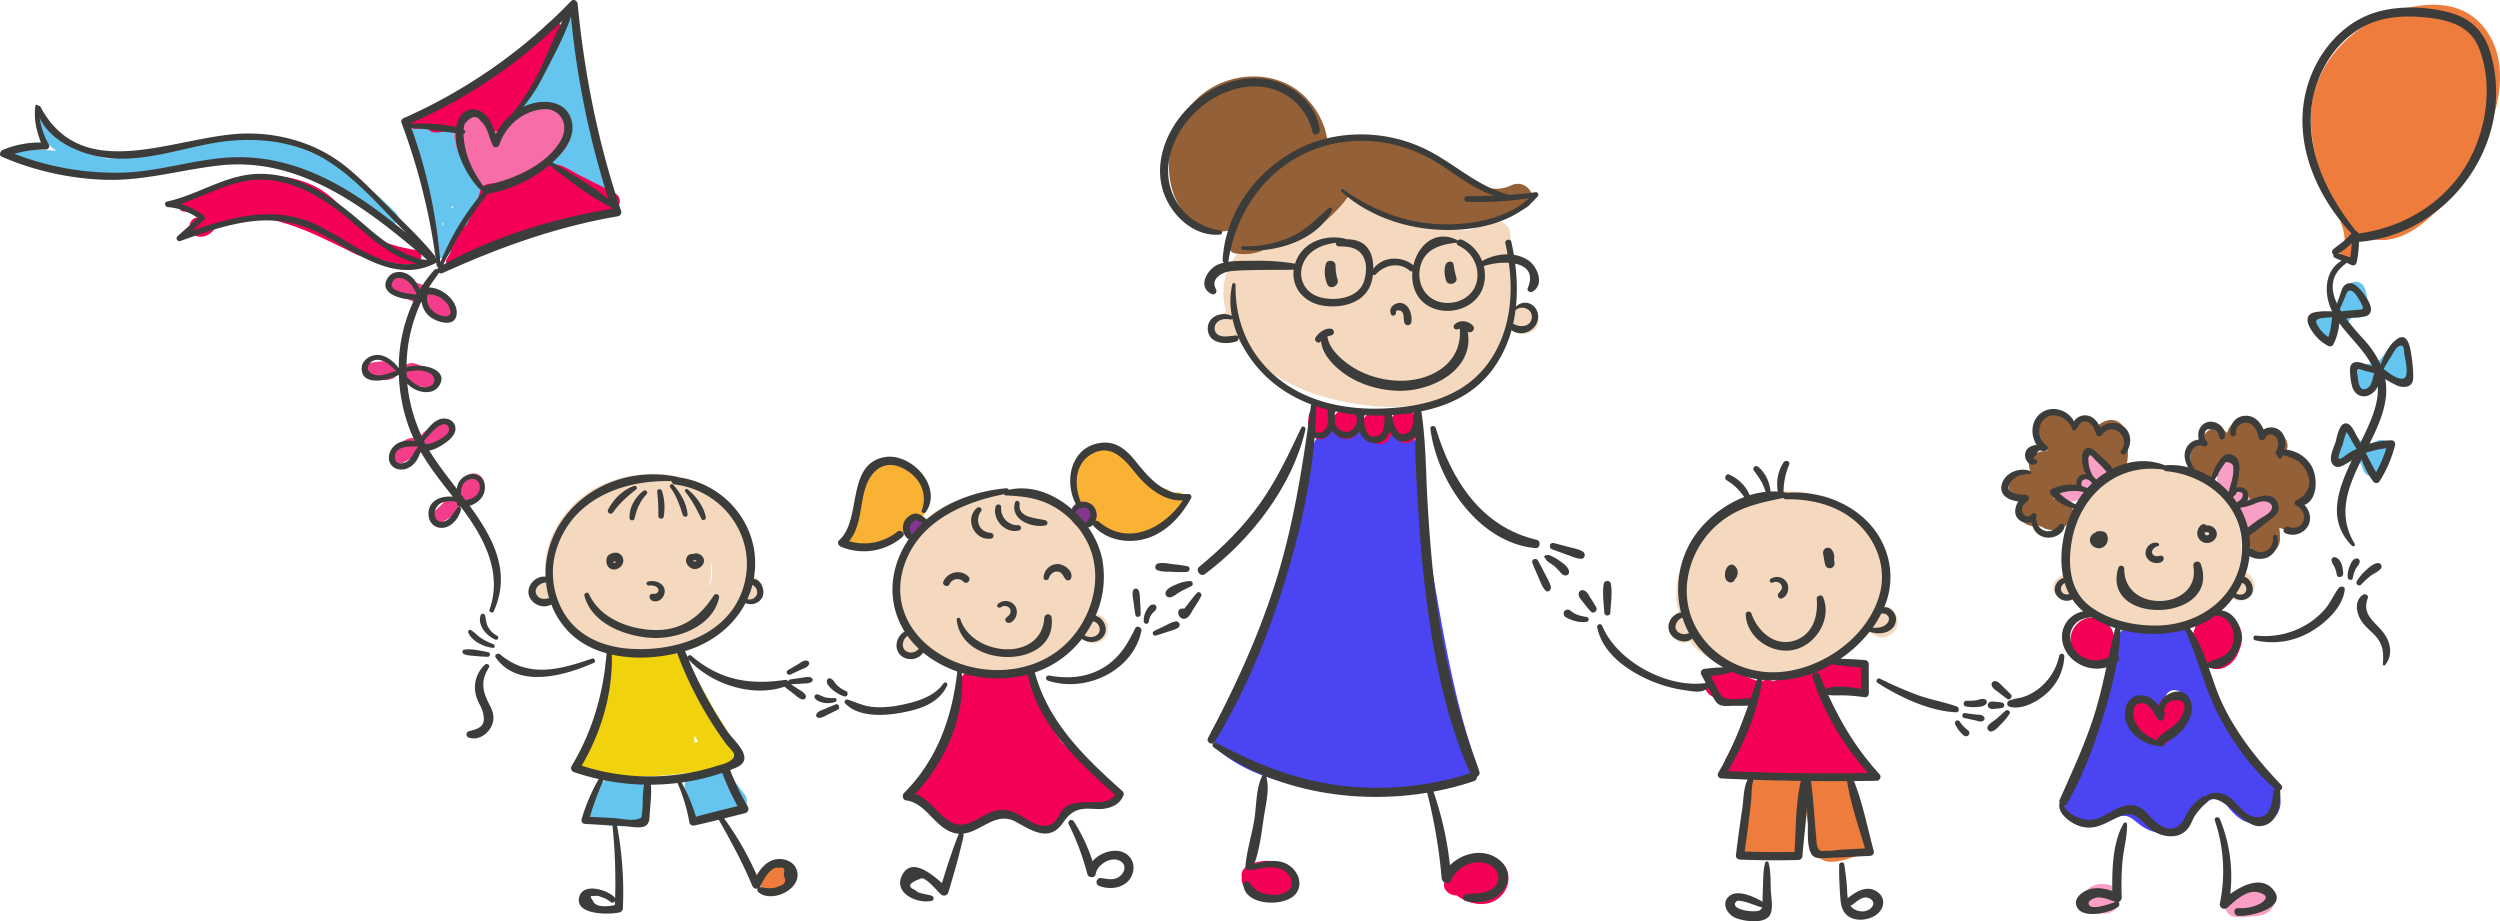 <svg xmlns="http://www.w3.org/2000/svg" width="1411.931" height="520.319" viewBox="0 0 1411.931 520.319">
  <g id="Group_2015" data-name="Group 2015" transform="translate(-202 -6648.818)">
    <g id="Group_1552" data-name="Group 1552" transform="translate(1085.125 6909.133)">
      <path id="Path_38367" data-name="Path 38367" d="M612.181,611.743a22.825,22.825,0,0,0-3.354-.464,39.517,39.517,0,0,0,3.081-23.937c-3.336-17.267-18-30.316-33.748-36.568-32.919-13.065-70.037,4.555-81.81,37.688-3.218,9.055-3.814,18.692-1.243,27.285a19.32,19.32,0,0,0-4.392,5.044c-3.982,6.475,4.579,14.278,10.269,10.406,8.322,11.174,26.474,17.427,38.479,19.426,19.352,3.222,36.978-5.839,51.84-17.551a66.092,66.092,0,0,0,8.448-7.973c.281.04.588.086.859.133.032.038.381.185.753.393,1.357.757,2.68,1.455,4,2.286,4.516,2.832,10.564.472,12.549-4.231C619.857,619.075,617.43,612.871,612.181,611.743Z" transform="translate(-429.925 -529.439)" fill="#f4d9bf"/>
      <path id="Path_38368" data-name="Path 38368" d="M591.723,651.539a74.581,74.581,0,0,1-22.564-29.832c-1.022-2.525-1.387-6.467-2.836-8.683-.006-.271-.022-.5-.04-.719,1.375-.141,2.752-.253,4.133-.307,5.259-.273,12,1.379,16.8-1.293a7.824,7.824,0,0,0,3.475-10.333c-2.244-4.47-7.884-5.452-12.411-5.458-6.734-.01-13.284,2.5-19.617,4.48l-20.307,6.339c-.514-.134-1.036-.285-1.576-.476a6.368,6.368,0,0,0-5.558.779l-.034-.012a33.4,33.4,0,0,1-9.338-3.765,25.152,25.152,0,0,0-7.947-2.877c-6.188-1.02-11.474,1.819-13.838,7.553-1.006,2.445.683,5.53,2.762,6.787,1.3.785,2.537,1.7,3.82,2.391a3.3,3.3,0,0,0,2.266,1.915c5.217,1.305,11.2.935,16.512-.038a228.768,228.768,0,0,1-14.091,31.883c-3.172,6.038,2.417,11.006,7.5,9.886a6.525,6.525,0,0,0,4.015,1.257c21.369-.243,43.216-.689,64.526,1.012C592.454,662.434,595.812,654.843,591.723,651.539Z" transform="translate(-419.923 -481.318)" fill="#f50057"/>
      <path id="Path_38369" data-name="Path 38369" d="M583.154,663.12l-5.966-21.994c-1.116-4.113-1.787-9.2-5.7-11.692-4.163-2.654-11.632-1.574-16.321-1.5-5.849.086-12.563-.317-18.31,1.339q-8.971-.356-17.937-.672c-3.449-.125-5.343,3.378-4.962,6.289l-.02.03c-2.029,4.018-1.947,9.844-2.459,14.215-.7,5.954-1.3,11.9-1.477,17.9a3.83,3.83,0,0,0,1.744,3.364,5.327,5.327,0,0,0,5.183,2.919,153.973,153.973,0,0,1,20.291.588c3.38.265,5.576-2.917,5.867-5.867.831-8.418,1.905-16.805,2.87-25.2.355,2.852.873,5.693,1.381,8.5,1.074,5.919,1.941,12.7,4.424,18.188,4.818,10.647,18.728,3.515,26.968,1.407A6.434,6.434,0,0,0,583.154,663.12Z" transform="translate(-409.768 -448.814)" fill="#ee7c3d"/>
      <path id="Path_38370" data-name="Path 38370" d="M631.283,620.612a43.279,43.279,0,0,0,3.256-22.206c-3.561-28.315-31.3-44.423-58.04-42.5-.672-.14-1.347-.251-2.025-.351a39.223,39.223,0,0,1,3.181-15.586c.769-1.893-2.1-2.81-3.123-1.315a22.484,22.484,0,0,0-3.284,16.572c-1.371-.082-2.748-.1-4.125-.048-.52-5.391-2.965-10.849-7.307-14.119-1.285-.97-3.065.917-2.2,2.2a63.39,63.39,0,0,1,4.637,6.891,34.393,34.393,0,0,1,2.068,5.237,47.246,47.246,0,0,0-8.952,1.855A22.179,22.179,0,0,0,543.7,545.626c-1.941-.751-2.949,2.182-1.357,3.22a31.327,31.327,0,0,1,9.89,9.486c-13.756,5.237-25.952,16.281-31.911,28.575a54.086,54.086,0,0,0-3.792,36.57c-4.633.787-8.278,5.683-6.692,10.556s8.989,7.782,13.069,4.2a47.291,47.291,0,0,0,9.3,10.646,53.869,53.869,0,0,0,8.125,5.622,87.153,87.153,0,0,0-10.486.865,2.17,2.17,0,0,0-1.847,3.218c.863,1.58,1.7,3.172,2.547,4.759-21.634,3.161-50.1-12.134-58.472-32.182a1.476,1.476,0,0,0-2.844.785c2.848,14.219,16.219,23.81,28.73,29.447a76.171,76.171,0,0,0,20.542,5.99c4.53.65,10.121,1.971,13.459-1.4.576,1.084,1.166,2.162,1.738,3.246,1.1,2.073,2.09,5.028,4.28,6.253,2.377,1.331,5.855.725,8.408.718,2.69-.01,5.4.09,8.077-.1-4.6,13.035-9.6,25.725-16.883,37.931a2.165,2.165,0,0,0,1.849,3.222q7.389.356,14.781.622c-2.491,4.526-2.338,11.845-3.031,16.3-1.377,8.836-2.549,17.7-3.647,26.574-.159,1.281,1.194,2.278,2.322,2.322q16.491.652,32.981.225a2.361,2.361,0,0,0,2.3-2.3c.64-8.9,1.991-18.359,2.5-27.646q.2,3.9.454,7.782c.337,5.293-.59,13.266,1.736,18.138,1.69,3.539,5.064,3.059,8.473,2.918,8.338-.347,16.672-.815,25.008-1.224a2.2,2.2,0,0,0,2.1-2.752c-3.561-12.971-6.168-26.964-11.2-39.5,4.273-.036,8.545-.058,12.818-.135a2.259,2.259,0,0,0,1.578-3.81c-12.387-13.507-21.49-28.433-28.921-44.732,2.878.57,5.849.193,8.788.277a97.9,97.9,0,0,1,11.423,1.014,2.2,2.2,0,0,0,2.742-2.09q-.036-8.322-.076-16.642a2.27,2.27,0,0,0-2.216-2.218c-4.578-.373-9.147-.58-13.726-.721a75.627,75.627,0,0,0,16.478-15.3c.012.006.02.014.032.02,5.664,2.14,14.153.674,14.844-6.64C638.31,624.112,634.577,620.074,631.283,620.612ZM520.57,635.353a5.736,5.736,0,0,1-5.343-.592c-3.593-2.539-1.248-7.08,2.148-8.366a49.6,49.6,0,0,0,3.711,8.8C520.916,635.242,520.745,635.3,520.57,635.353Zm20.958,36.582c-2.844-.761-3.884-4.266-5.139-6.606-1.064-1.983-2.106-3.978-3.151-5.968,4.051-.339,8.266-.823,11.927-2.385a56.837,56.837,0,0,0,14.45,4.2c-1.261,3.657-2.5,7.29-3.749,10.9C551.161,671.759,545.894,673.1,541.528,671.935Zm39.148,86.788q-14.1.29-28.184-.211c.859-5.982,1.684-11.969,2.423-17.967.474-3.842.915-7.69,1.3-11.544.333-3.34.04-7.72,1.325-11.006q13.353.46,26.709.657C581.21,731.382,581.485,745.572,580.676,758.723Zm39.782-1.959-13.822.735c-2.435.13-5.913.979-8.336.444q-4.675,1.518-5.127-4.362-.179-2.074-.377-4.151c-.929-10.229-1.495-20.544-2.846-30.733q10.2.1,20.406.046C612.264,731.523,616.841,744.3,620.458,756.764Zm-2.316-102.144q.063,6.029.127,12.062c-6.142-1.03-13.635-2.234-19.143-.337a1.876,1.876,0,0,0-.829.6q-1.74-3.967-3.37-8.041c-.978-2.443-4.854-1.536-4.051,1.116,6.052,19.992,17.507,38.447,31.227,54.166q-39.529.658-79.036-1.058c9.059-15.733,17.02-33.5,19.242-51.583a63.822,63.822,0,0,0,33.258-5.592c2.019-.927,4.027-2,6.016-3.155C607.1,653.511,612.6,654.165,618.143,654.619Zm-51.677,2.618c-27.923-1.152-50.581-24.681-46.113-53.138a50.813,50.813,0,0,1,21.337-33.8c10.074-7,21.124-9.065,32.706-11.5a1.59,1.59,0,0,0,1.463.771c14.48-.207,29.292,3.384,40.228,13.375,10.641,9.721,16.353,24.667,12.987,38.911C622.83,638.3,592.944,658.328,566.466,657.238ZM633.1,629.456c-2.007,2.559-5.293,2.76-8.338,2.676a59.6,59.6,0,0,0,4.888-7.989c.022,0,.044,0,.066,0C633.029,623.643,635.3,626.651,633.1,629.456Z" transform="translate(-450.284 -537.91)" fill="#3c3c3b"/>
      <path id="Path_38371" data-name="Path 38371" d="M555,576.98c-.741-1.748-3.772-.871-3.6.974.907,9.593-2.132,20.089-12.3,23.527-11.359,3.84-21.153-5.205-24.563-15.183-.578-1.688-3.328-1.521-3.254.44.51,13.523,15.442,23.278,28.222,19.784C551.528,603.237,560,588.8,555,576.98Z" transform="translate(-408.496 -500.061)" fill="#3c3c3b"/>
      <path id="Path_38372" data-name="Path 38372" d="M527.643,573.739a6.471,6.471,0,0,0-8.979-1.881,1.214,1.214,0,0,0,1.225,2.094,3.63,3.63,0,0,1,4.839,1.483c.827,1.869-.393,3.2-1.562,4.46-1.142,1.228-.034,3.7,1.764,3.031C528.445,581.619,529.5,576.782,527.643,573.739Z" transform="translate(-401.731 -505.261)" fill="#3c3c3b"/>
      <path id="Path_38373" data-name="Path 38373" d="M510.492,567.719c-1.269-.973-3.011-.094-3.8,1-1.682,2.328-2.174,7.6,1.329,8.577a2.535,2.535,0,0,0,3.031-1.72l.012-.042a5.025,5.025,0,0,0,1.513-3.1A4.815,4.815,0,0,0,510.492,567.719Z" transform="translate(-414.332 -508.733)" fill="#3c3c3b"/>
      <path id="Path_38374" data-name="Path 38374" d="M539.388,569.224a6.866,6.866,0,0,0-1.521-5.907,2.763,2.763,0,0,0-3.332-.43,2.865,2.865,0,0,0-1.265,3.1c.365,2.045.65,4.123,1.124,6.144a2.717,2.717,0,0,0,5.329-.721C539.635,570.683,539.508,569.953,539.388,569.224Z" transform="translate(-386.721 -513.474)" fill="#3c3c3b"/>
      <path id="Path_38375" data-name="Path 38375" d="M472.837,584.24c-3.342-.518-6.554-1.2-9.179-3.5a2.311,2.311,0,0,0-2.252-.6l-.424.163a1.781,1.781,0,0,0-1.236,1.622l-.04.446a2.256,2.256,0,0,0,1.146,2c3.687,1.941,7.784,3.264,11.985,2.533A1.393,1.393,0,0,0,472.837,584.24Z" transform="translate(-459.701 -496.088)" fill="#3c3c3b"/>
      <path id="Path_38376" data-name="Path 38376" d="M473.862,584.261c-1.058-1.957-2.236-3.836-3.458-5.693-1.174-1.784-2.037-3.924-4.416-4.033a2.014,2.014,0,0,0-1.911,1.457c-.668,2.228,1.3,3.916,2.551,5.556,1.331,1.742,2.7,3.45,4.181,5.07C472.335,588.292,474.884,586.156,473.862,584.261Z" transform="translate(-455.49 -501.552)" fill="#3c3c3b"/>
      <path id="Path_38377" data-name="Path 38377" d="M475.225,573.395c-.371-1.941-3.555-1.943-3.926,0-.977,5.131-.03,11.174.241,16.375a1.723,1.723,0,0,0,3.444,0C475.255,584.564,476.2,578.522,475.225,573.395Z" transform="translate(-448.615 -504.128)" fill="#3c3c3b"/>
      <path id="Path_38378" data-name="Path 38378" d="M531.213,667.525c-.161-5.094.078-10.444-1.251-15.39a1,1,0,0,0-1.913,0c-1.166,4.267-1.066,8.828-1.24,13.23q-.129,3.24-.229,6.483c-.024.767.018,1.544.046,2.306-4.711-2.638-14.448-7.469-19.236-2.844-4.364,4.217-.456,10.255,4.127,12.078,4.651,1.853,16.369,3.643,19.306-1.855C532.777,677.875,531.338,671.514,531.213,667.525ZM525.176,678.9c-2.443,1.793-17.774-.138-13.475-4.852,1.632-1.79,12.345,2.911,14.039,3.2a1.668,1.668,0,0,0,.606-.006A3.241,3.241,0,0,1,525.176,678.9Z" transform="translate(-414.244 -425.212)" fill="#3c3c3b"/>
      <path id="Path_38379" data-name="Path 38379" d="M559.81,668.69c-5.747-4.593-12.359-.7-17.162,3.222-.395-2.585-.339-5.454-.576-7.812-.385-3.8-.8-7.6-1.437-11.371-.279-1.652-2.814-1.2-2.846.385-.114,5.845.163,11.747.58,17.578.233,3.286.476,6.69,2.525,9.422,3.88,5.177,12.072,4.749,17.142,1.654C562.809,678.854,564.671,672.574,559.81,668.69Zm-3.928,8.671c-3.286,3.354-9.344,2.248-11.8-1.258a2.406,2.406,0,0,0,1.2-.5c1.73-1.361,4.013-3.3,6.2-3.91C554.954,670.715,559.158,674.019,555.882,677.361Z" transform="translate(-382.201 -424.951)" fill="#3c3c3b"/>
      <path id="Path_38380" data-name="Path 38380" d="M593.658,615.38c-6.877-2.451-14.181-3.689-21.109-6.11a200.147,200.147,0,0,1-22.124-9.547,1.385,1.385,0,0,0-1.4,2.389c12.583,8.041,29.055,15.827,44.182,16.574C595.2,618.786,595.36,615.988,593.658,615.38Z" transform="translate(-371.68 -476.707)" fill="#3c3c3b"/>
      <path id="Path_38381" data-name="Path 38381" d="M578.189,617.2a19.967,19.967,0,0,1-4.836-5.012,1.5,1.5,0,0,0-2.591,1.514,18.841,18.841,0,0,0,4.753,6.174,1.95,1.95,0,0,0,2.674,0A1.906,1.906,0,0,0,578.189,617.2Z" transform="translate(-349.624 -464.886)" fill="#3c3c3b"/>
      <path id="Path_38382" data-name="Path 38382" d="M585.063,611.733c-1.24-1.636-2.66-1.329-4.593-1.544-2.136-.239-4.266-.536-6.4-.8-1.572-.2-1.917,2.441-.375,2.768,1.985.419,3.974.819,5.954,1.258,1.71.381,3.328,1.3,4.91.233A1.412,1.412,0,0,0,585.063,611.733Z" transform="translate(-347.517 -466.961)" fill="#3c3c3b"/>
      <path id="Path_38383" data-name="Path 38383" d="M585,605.579c-1.57-.642-3.175.259-4.767.54a26.031,26.031,0,0,1-5.556.259c-1.819-.072-2.278,2.88-.436,3.228a22.552,22.552,0,0,0,6.506.309c1.965-.2,4.037-.251,5.2-2.017A1.6,1.6,0,0,0,585,605.579Z" transform="translate(-347.158 -470.954)" fill="#3c3c3b"/>
    </g>
    <g id="Group_1554" data-name="Group 1554" transform="translate(1324.408 6651.513)">
      <path id="Path_38384" data-name="Path 38384" d="M651.363,539.895a8.043,8.043,0,0,0-9.745-5.532,12.419,12.419,0,0,0-5.654,3.149,7.917,7.917,0,0,0-13.441-1.186,14.168,14.168,0,0,0-3.968-5.8,9.693,9.693,0,0,0-13.882,2.154c-3.6,4.97-1.642,10.462.941,15.372.652,1.241,1.337,2.467,2,3.7a12.163,12.163,0,0,0-6.9,1.389c-3.934,1.788-4.117,6.787-2.658,10.135.032.112.08.215.116.323-2.4.329-4.795.743-5.349.813-9.053,1.15-9.434,13.647,0,14.392l2.734.379c-.777,1.393-1.516,2.82-2.284,4.181-3.732,6.616,2.975,12.212,8.88,10.287a7.646,7.646,0,0,0,2.11.7c7.423,5.167,20.978-.676,16.969-12.242l-.114.088a6.358,6.358,0,0,0-9.645-3.426c-.135-.084-.271-.163-.41-.239a10.964,10.964,0,0,0,.088-1.8,10.03,10.03,0,0,0,3.938-3.151,11.726,11.726,0,0,0,1.128-1.931,30.227,30.227,0,0,0,8.708-.233c5.028-.713,6.484-7.216,4.47-10.986-.13-.239-.257-.48-.385-.719.187-.08.363-.181.546-.271a10.08,10.08,0,0,0,8.615,2.252c3.629,4.641,13.766,2.945,14.665-5.018A42.9,42.9,0,0,0,651.363,539.895Z" transform="translate(-573.702 -299.626)" fill="#936037"/>
      <path id="Path_38385" data-name="Path 38385" d="M700.286,578.392c5.909-5.359,8.962-12.81,4.085-21.43a14.814,14.814,0,0,0-12.991-7.457c.122-.343.245-.684.367-1.026,2.784-7.786-8.328-13.85-13.746-8-.331.359-.622.737-.941,1.1-.309-3.057-1.174-5.95-3.535-8.055a9.224,9.224,0,0,0-13.24.993,11.167,11.167,0,0,0-2.27,4.3c-.139-.15-.283-.313-.42-.454-5.584-5.516-13.4-.552-13.984,5.425a8.814,8.814,0,0,0-6.275,7.947c-.668,11.761,12.264,16.4,19.31,8.631a21.627,21.627,0,0,0,2.3,1.513,8.772,8.772,0,0,0,2.467.9l.171,9.085c.107,5.853,4.8,8.42,9.185,7.682-2.977,4.1-1.943,8.4-1.094,12.867a9,9,0,0,0-.12,4.56l1.02,4.629c2.232,10.141,16.716,7.162,17.311-2.344a31.815,31.815,0,0,0-.379-6.895c1.206.4,2.349.791,2.947,1,.839.365,1.69.718,2.561,1.052C702.242,597.962,708.623,583.153,700.286,578.392Z" transform="translate(-522.656 -296.973)" fill="#936037"/>
      <path id="Path_38386" data-name="Path 38386" d="M706.08,604.431c-1.042-.207-2.11-.385-3.192-.534,4.645-15.609.793-33.728-11.678-45.784-21.265-20.556-55.324-17.551-74.833,3.916-10.213,11.237-16.909,27.4-8.344,41.512q-2.935,1.749-5.869,3.5c-8.4,5-1.05,16.925,7.545,12.909l.289-.135c5.484,8,17.642,12.242,26.917,13.683,14.934,2.32,33.375,2.744,46.849-5.08A41.253,41.253,0,0,0,695.989,617.6a38.349,38.349,0,0,0,3.7,1.983c4.5,2.051,9.687.953,11.764-3.966C713.25,611.365,711.026,605.407,706.08,604.431Z" transform="translate(-561.224 -284.04)" fill="#f4d9bf"/>
      <path id="Path_38387" data-name="Path 38387" d="M706.519,661.344c-14.131-20.424-23.083-43.714-31.831-66.792-1.106-2.921-4.1-5.343-7.435-4.223a43.686,43.686,0,0,1-28.042.375c-3.679-1.2-6.724,1.955-7.013,5.343A196.745,196.745,0,0,1,621.943,643.4c-5.3,15.484-12.963,29.348-19.832,44.1a6.168,6.168,0,0,0-.08,4.824,6.46,6.46,0,0,0,3.924,6.925c9.994,4.86,17.022.124,26.741-2.3,4.974-1.242,6.853,1.036,10.711,4.013,3.685,2.846,7.682,5.04,12.463,5.1,12.4.159,17.6-10.624,26.229-17.154,5.8-4.388,8.432-1.511,12.449,3.266,2.89,3.436,5.823,6.357,10.129,7.985,8.158,3.085,17.766-.4,18.945-9.844C725.006,679.251,712.139,669.465,706.519,661.344Zm-42.267-10.693c-4.492,5.034-8.242,5.257-13.8,1.736a92.763,92.763,0,0,1-13.477-10.944,3.165,3.165,0,0,0-.415-.317c.243-.949.464-1.9.694-2.854a4.569,4.569,0,0,0,1.022-1.877c1.536-5.664,8.292-6.431,12.04-2.393a3.316,3.316,0,0,0,1.1.783c2.706,1.682,7.023.486,7.106-3.713.088-4.45,4.159-6.742,8.065-4.751,3.477,1.772,4.45,5.8,4.34,9.33C670.754,641.173,667.855,646.613,664.252,650.651Z" transform="translate(-558.129 -238.526)" fill="#4b44f2"/>
      <path id="Path_38388" data-name="Path 38388" d="M624.369,590.8a12.2,12.2,0,0,0-17.849.8c-4.434,5.173-4.362,12.891.927,17.483,4.6,3.994,10.715,4.211,16.311,2.505a3.938,3.938,0,0,0,2.744-5.2C629.427,601.568,628.247,594.761,624.369,590.8Z" transform="translate(-556.394 -241.262)" fill="#f50057"/>
      <path id="Path_38389" data-name="Path 38389" d="M638.2,612.98q-1.414,2.23-2.826,4.458c-.285-.353-.578-.688-.845-1.066-4.948-9.055-19.193-.8-13.862,8.1a34.829,34.829,0,0,0,12.539,12.15,8.333,8.333,0,0,0,11.16-2.926q4.047-6.19,8.1-12.381C658.281,612.414,643.891,604,638.2,612.98Z" transform="translate(-540.349 -219.574)" fill="#f50057"/>
      <path id="Path_38390" data-name="Path 38390" d="M665.573,597.469a13.283,13.283,0,0,0-6.55-9.4c-5.861-3.284-12.987-1.646-17.393,2.951a5.361,5.361,0,0,0-2.66,3.81l0,.006a7.812,7.812,0,0,0,.478,8.007c.247,1.327.534,2.627.809,3.832a14.591,14.591,0,0,0,4.8,8.258c6.682,5.48,14.948,1.084,18.13-5.907C664.87,605.317,666.217,601.6,665.573,597.469Z" transform="translate(-521.877 -242.209)" fill="#f50057"/>
      <path id="Path_38391" data-name="Path 38391" d="M625.1,665.344a9.545,9.545,0,0,0-5.871-2.433,12.764,12.764,0,0,0-10,3.065c-2.073,1.754-2.694,5.078-2,7.585.783,2.84,2.836,4.414,5.444,5.444,2.077.821,4.392.574,6.56.514,4.338-.12,8.507-3.734,8.3-8.3A8.391,8.391,0,0,0,625.1,665.344Z" transform="translate(-552.789 -166.276)" fill="#f99ec5"/>
      <path id="Path_38392" data-name="Path 38392" d="M674.856,669.273c-1.566-4.841-5.909-6.959-10.735-6.1-2.641.47-5.169,1.9-7.642,2.957a29.779,29.779,0,0,0-6.172,2.949c-2.16,1.594-3.563,3.732-3.141,6.552.351,2.326,2.152,5.078,4.711,5.466a34.031,34.031,0,0,0,8.155.01c2.872-.235,5.978-.227,8.728-1.1C673.1,678.625,676.349,673.88,674.856,669.273Z" transform="translate(-512.945 -166.113)" fill="#f99ec5"/>
      <path id="Path_38393" data-name="Path 38393" d="M627.682,548.934a22.133,22.133,0,0,0-6.891-7.186c-3.334-2.244-7.035,1.449-6.321,4.858,1.722,8.224-4.811,13.639-12.162,15.46-2.646.656-2.874,5.082,0,5.586,8.8,1.546,16.189-4.709,19.224-12.578C624.878,557.05,630.193,553.133,627.682,548.934Z" transform="translate(-559.462 -287.161)" fill="#f99ec5"/>
      <path id="Path_38394" data-name="Path 38394" d="M672.025,565.227q-1.889.688-3.782,1.373a6.068,6.068,0,0,0-2.911,2.094c-.355-.747-.721-1.491-1.108-2.22a14.126,14.126,0,0,0-2.85-4.023c-1.417-1.248-3.507-1.819-5.131-2.846a2.632,2.632,0,0,0-1.447-.43,4.327,4.327,0,0,0,1.339-4.406,6.868,6.868,0,0,1-.313-4.3c.2-.478.412-.957.664-1.423,2.86-5.321-4.99-9.938-8.109-4.739-.293.516-.562,1.044-.817,1.576l-.042.092a25.155,25.155,0,0,0-2.031,6.2,2.986,2.986,0,0,0-.508,2.766c.038.143.094.279.138.421-.016.341-.036.682-.036,1.026a4.749,4.749,0,0,0,4.675,4.677,4.47,4.47,0,0,0,2.583-.8c.132-.01.261-.034.391-.056a2.931,2.931,0,0,0-.395,3.3c.839,1.541.837,3.153,1.516,4.743a21.932,21.932,0,0,0,1.983,3.123,29.164,29.164,0,0,1,3.5,7.864c.939,3.19,5.456,4.835,7.85,2.073a25.1,25.1,0,0,1,3.83-3.631,6.676,6.676,0,0,0,1.612-.684l3.5-2.052-.072-.122C680.687,571.6,678.073,563.03,672.025,565.227Z" transform="translate(-515.17 -286.195)" fill="#f99ec5"/>
      <path id="Path_38395" data-name="Path 38395" d="M777.5,445.13c-1.893-11.078-8.362-21.751-18.4-27.214-10.651-5.8-23.862-4.884-35.228-1.971-24.527,6.287-46,24.9-51.213,50.294-2.776,13.537-.339,28.3,3.7,41.372a153.094,153.094,0,0,0,7.656,19.284c2.876,6.192,6.722,13.29,6.439,20.3a7.411,7.411,0,0,0-1.3,9.872c1.423,2.334,5.656,2.884,6.927,0A28.194,28.194,0,0,0,697.9,551.4a4.348,4.348,0,0,0,.484-3.208,32.141,32.141,0,0,0,.054-5.107c21.937,12.05,43.1-9.908,55.138-26.335C767.778,497.377,781.716,469.833,777.5,445.13Z" transform="translate(-488.741 -413.652)" fill="#ee7c3d"/>
      <path id="Path_38396" data-name="Path 38396" d="M701.552,496.093c-1.761-4.807-7.224-5.177-10.183-1.331a63.316,63.316,0,0,0-6.7,10.721,3.933,3.933,0,0,0-.676,1.5c-.209.458-.422.915-.62,1.379a2.8,2.8,0,0,0-1.6.676c-2.68.281-5.492,2.064-7.457,3.5-1.863,1.357-3.332,4.237-1.686,6.425,1.445,1.919,2.878,3.812,4.49,5.6,2.306,2.553,6.624,1.142,7.5-1.981a30.8,30.8,0,0,0,.95-5.53,4.474,4.474,0,0,0,.693-.705,5.964,5.964,0,0,0,.369-.566c2.4.811,5.229.331,6.534-2.3.269-.544.55-1.076.825-1.614a2.378,2.378,0,0,1,.43.154c2.3,1.323,5.837.67,7.084-1.857C703.658,505.778,703.2,500.592,701.552,496.093Z" transform="translate(-488.307 -335.719)" fill="#66c5ee"/>
      <path id="Path_38397" data-name="Path 38397" d="M715.546,527.934q-.951-7.028-1.9-14.055c-.638-4.771-6.477-7.1-9.4-2.545a80.159,80.159,0,0,1-8.274,10.753,9.671,9.671,0,0,0-9.484,16.02c1.927,2.083,5.038,1.678,7.021,0a103.071,103.071,0,0,0,9.185-8.856c1.27,1.317,2.567,2.616,3.816,3.938C710.628,537.531,716.206,532.8,715.546,527.934Z" transform="translate(-476.462 -319.109)" fill="#66c5ee"/>
      <path id="Path_38398" data-name="Path 38398" d="M702.331,539.744a31.541,31.541,0,0,1-4.54,1.9,13.2,13.2,0,0,0-2.471-1.481,13.522,13.522,0,0,0-1.833-.67,53.975,53.975,0,0,0-4.569-3.874c-2.09-1.582-5.863-.429-6.971,1.827q-1.874,3.814-3.746,7.63c-1.935,3.944,1.263,8.822,5.835,7.591a12.567,12.567,0,0,0,3.4-1.395c.646-.393,1.941-1.786,2.786-1.807,2.559-.064,3.96,4.765,4.6,6.516,1.475,4.043,7.509,5.674,9.813,1.283,1.744-3.32,3.525-6.614,5.309-9.912A5.605,5.605,0,0,0,702.331,539.744Z" transform="translate(-482.632 -293.293)" fill="#66c5ee"/>
      <path id="Path_38399" data-name="Path 38399" d="M728.062,736.913c-12.881-13.571-24.139-27.534-32.5-44.4-3.368-6.8-5.741-14.374-8.358-21.827a1.825,1.825,0,0,0,.259.114c9.187,2.387,17.515-7.6,18.124-15.928.524-7.158-3.954-15.55-11.106-16.429a47.93,47.93,0,0,0,6.73-7.485,6.927,6.927,0,0,0,9.472-.7c2.943-3.507.8-9.308-3.246-10.865a48.641,48.641,0,0,0,2.832-11.724c2.724,2.027,7.557,1.973,10.245.733a10.3,10.3,0,0,0,5.386-11.817c-.323-1.307-2.561-1.074-2.407.325.373,3.454-1.184,6.959-4.623,8.2a7.1,7.1,0,0,1-4.689-.022c-1.351-.46-2.29-1.447-3.623-1.867a47.238,47.238,0,0,0-.4-7.2c4.348-2.909,8.429-6.285,12.551-9.5,2.617-2.045,4.958-4.546,3.679-8.113-2.856-7.973-11.062-4.31-17.443-1.959.02-.042.046-.09.064-.131.877-2.023.813-4.635-.9-6.216a5.431,5.431,0,0,0-5.333-.935,69.434,69.434,0,0,0,1.6-8.878c.4-3.458.253-7.465-3.146-9.4-6.6-3.76-10.765,7.5-12.716,12.307a45.66,45.66,0,0,0-9.464-4.575c-1.128-2.1-2.344-4.554-2.282-6.993.09-3.458,2.967-7.756,7.188-5.947,1.778.761,3.625-1.218,2.154-2.794a4.3,4.3,0,0,1-1.2-4.372q.437-2.932,3.276-2.342c3.539-.4,4.255,1.53,5.072,4.6a1.486,1.486,0,0,0,2.842,0c1.658-5.51-5.151-10.518-10.231-8.509-3.976,1.57-5.327,5.922-4.266,9.629a8.778,8.778,0,0,0-6.893,4.488c-2.041,3.643-1.1,7.772.853,11.2a39.9,39.9,0,0,0-12.433-1.212,1.9,1.9,0,0,0-.5.121c-10.117-4.045-20.56-2.72-29.673,1.851-2.122-3.131-5.727-5.957-8.252-8.4-1.9-1.839-5.121-5.114-7.674-2.256-1.971,2.208-1.389,6.674-.865,9.294a17.259,17.259,0,0,0,1.523,4.376,5.317,5.317,0,0,0-4.237,2.011,5,5,0,0,0-.811,4.229,24.5,24.5,0,0,0-14.149,2.3,2.054,2.054,0,0,0-.412,3.188,23.621,23.621,0,0,0,12.7,7.654c-.03.062-.064.122-.094.181-5.524,11.221-8.485,26.227-5.566,39.148-3.485,1.106-5.873,5.006-4.484,8.653a6.934,6.934,0,0,0,9.543,3.432,30.679,30.679,0,0,0,6.134,6.771,14.938,14.938,0,0,0-6.56,3.031,14.494,14.494,0,0,0-5.066,14.671c2.32,10.739,14.623,16.895,24.683,13.926-1.893,8.647-3.87,17.274-6.492,25.785-5.239,17-12.7,32.755-19.836,48.979a2.439,2.439,0,0,0-.072,1.879c-1.544,5.355,5.492,10.721,9.924,12.485,9.539,3.8,15.454-1.082,23.818-4.876,9.625-4.37,12.254,3.161,18.421,7.6A18.1,18.1,0,0,0,667.31,765.9a11.425,11.425,0,0,0,8.34-4.641c1.542-1.977,2.256-4.508,3.563-6.638a38.821,38.821,0,0,1,7.065-7.963,1.749,1.749,0,0,0,.552-1.038c9.035-4.346,19.442,15.265,29.34,14.611,9.673-.636,11.855-11.763,11.4-19.6a2.131,2.131,0,0,0-.134-.556A1.922,1.922,0,0,0,728.062,736.913Zm-27.2-79.895c-1.937,7.063-7.537,8.115-13.4,10.361a1.954,1.954,0,0,0-1.07,1.042c-2.561-7.092-5.46-13.991-9.786-19.9a55.432,55.432,0,0,0,7.333-2.935,46.045,46.045,0,0,0,6.993-4.26C698.76,641.341,702.742,650.163,700.863,657.018Zm6.708-33.178a3.886,3.886,0,0,1,.693,3.607c-.835,2.22-3.717,2.511-5.618,1.435a48.86,48.86,0,0,0,3.376-6.088A3.993,3.993,0,0,1,707.571,623.84Zm4.922-45.487a16.937,16.937,0,0,1,5.66-1.534c2.744-.054,6.385,1.833,4.023,5.3-1.435,2.1-5.108,3.752-7.154,5.217-1.927,1.381-3.844,2.776-5.719,4.229a44.919,44.919,0,0,0-4.392-11.006,3.953,3.953,0,0,0,.584-.239A27.728,27.728,0,0,0,712.493,578.353Zm-11.016-4.729c.01-.028.018-.06.028-.088a1.169,1.169,0,0,0,1.1-1.064c.165-1.584,3.015-1.162,3.6-.1.536.968-.014,2.294-.618,3.083-.658.861-1.794,1.281-2.567,1.991-.674-1.014-1.371-2.011-2.12-2.973A1.851,1.851,0,0,0,701.477,573.624Zm-7.833-14.4c.62-.986,1.257-1.963,1.933-2.911q.664-.882,1.323-1.768,4.588.511,4.129,3.551c.4,4.193-1.5,9.191-2.636,13.4a49.145,49.145,0,0,0-7.746-6.867C691.57,562.779,692.547,560.972,693.643,559.224Zm-73.269-8.445c.586-.006,2.148,2.049,2.678,2.567q1.77,1.731,3.5,3.5c1.036,1.066,2.007,2.27,3.075,3.34a48.867,48.867,0,0,0-6.086,4.392,5.244,5.244,0,0,0-1.529-1.71,19.1,19.1,0,0,1-2.1-4.8C619.549,556.781,618.286,550.794,620.374,550.778Zm-4.382,14.143a3.085,3.085,0,0,1,3.085-.347,5.493,5.493,0,0,1,2.24,2c-.943.9-1.863,1.815-2.736,2.78a1.2,1.2,0,0,0-.251-.173,22.924,22.924,0,0,0-2.634-.935A2.815,2.815,0,0,1,615.992,564.921Zm-12.971,7.413a23.916,23.916,0,0,1,13.162-.859,4.565,4.565,0,0,0,.5.1,50.877,50.877,0,0,0-4.7,6.909A32.618,32.618,0,0,1,603.021,572.334Zm.965,55.2a3.67,3.67,0,0,1,1.875-4.593,35.956,35.956,0,0,0,2.567,6.271C606.735,629.579,604.806,629.334,603.985,627.535Zm5.825-28.184c4.394-25.581,25.352-44.481,51.956-40.43a1.712,1.712,0,0,0,1.361.841c22.7,2.19,43.05,18.69,42.9,42.887-.165,26.341-22.172,43.568-47.271,44.27-13.21.371-28.26-2.882-38.907-11.1C608.6,627.146,607.566,612.406,609.81,599.351Zm10.743,66.984a14.15,14.15,0,0,1-10.819-8.814,10.827,10.827,0,0,1,2.662-12.126c2.467-2.232,5.5-2.842,8.635-3.109a59.611,59.611,0,0,0,13.36,6.082c-1.391,5.554-2.616,11.134-3.83,16.711C627.333,666.133,624.174,666.976,620.553,666.334Zm103.2,74.3c-.853,7.82-2.4,17.592-13.049,13.579-5.03-1.9-8.083-8.168-12.776-10.9-4.225-2.463-9.039-2.692-12.4.106a1.728,1.728,0,0,0-1.64.149,25.582,25.582,0,0,0-6.991,6.431c-2.569,3.426-4.157,9.041-8.294,11.01-5.257,2.5-11.327-2.646-14.561-6.2-1.929-2.12-3.727-4.336-6.437-5.492-5.651-2.405-11.419.357-16.307,3.175-4.346,2.5-8.171,4.677-13.346,4.115-3.716-.4-10.962-3.324-12.268-7.887A2.229,2.229,0,0,0,607,747.642c8.9-14.956,15.157-32.126,20.332-48.68a252.7,252.7,0,0,0,8.063-31.616c.231-.191.464-.383.688-.59a1.719,1.719,0,0,0-.169-2.577,123.465,123.465,0,0,0,1.423-14.932,71.248,71.248,0,0,0,36.454.106c7.427,15.944,11.028,33.272,19.314,48.905,7.955,15.012,18.591,29.722,31.494,40.914A1.983,1.983,0,0,0,723.756,740.631Z" transform="translate(-562.166 -296.345)" fill="#3c3c3b"/>
      <path id="Path_38400" data-name="Path 38400" d="M664.018,572.992a2.194,2.194,0,0,0-4.227,1.166c4.209,24.631-39.282,27.1-39.051,1.317a1.716,1.716,0,0,0-3.356-.454C607.413,608.175,675.449,605.935,664.018,572.992Z" transform="translate(-543.432 -257)" fill="#3c3c3b"/>
      <path id="Path_38401" data-name="Path 38401" d="M633.836,573.527c-.992-.3-1.841.255-2.82.255a2.859,2.859,0,0,1-2.294-1.056c-1.463-1.963.935-4.36,2.846-4.637.956-.137.8-1.548,0-1.786-4.428-1.305-8.505,3.9-6.389,7.977a6.518,6.518,0,0,0,4.8,3.292c1.925.293,4.8-.263,4.922-2.648A1.467,1.467,0,0,0,633.836,573.527Z" transform="translate(-535.272 -262.305)" fill="#3c3c3b"/>
      <g id="Group_1553" data-name="Group 1553" transform="translate(57.914 297.277)">
        <path id="Path_38402" data-name="Path 38402" d="M618.133,564.262a2.972,2.972,0,0,0-2.676-1.327,5.68,5.68,0,0,0-2.646.1,2.42,2.42,0,0,0-.978.69,3.461,3.461,0,0,0-.438.163,4.465,4.465,0,0,0-2.415,2.917c-.781,2.921,1.823,5.5,4.609,5.7a5.088,5.088,0,0,0,5.295-4.56A5.538,5.538,0,0,0,618.133,564.262Z" transform="translate(-608.837 -562.828)" fill="#3c3c3b"/>
        <path id="Path_38403" data-name="Path 38403" d="M611.192,565.186Z" transform="translate(-606.5 -560.488)" fill="#3c3c3b"/>
      </g>
      <path id="Path_38404" data-name="Path 38404" d="M649.638,564.074a5.466,5.466,0,0,0-4.011-2.491,4.457,4.457,0,0,0-1.1.016,3.765,3.765,0,0,0-.8-.586,2.266,2.266,0,0,0-2.5.56,5.9,5.9,0,0,0-1.957,4.372,5.472,5.472,0,0,0,6.686,5.428C649.2,570.692,651.511,567.141,649.638,564.074Zm-4.291,2.967a1.26,1.26,0,0,1-1.809-.725,2.285,2.285,0,0,1-.137-.787c.855-.026,1.843-.456,2.455.411C646.182,566.4,645.929,566.792,645.347,567.041Z" transform="translate(-520.713 -267.537)" fill="#3c3c3b"/>
      <path id="Path_38405" data-name="Path 38405" d="M646.189,538.195c-4.087-3.2-9.438-2.469-13.18.51-1.807-3.737-4.7-7.228-9.223-6.879a7.238,7.238,0,0,0-5.667,3.356c-3.358-6.339-12.2-9.284-18.461-4.844-5.873,4.165-6.395,12.539-2.655,18.12-3.292.428-6.417,1.9-6.54,5.731-.106,3.268,2.929,6.993,6.2,4.892a1.32,1.32,0,0,0-.311-2.384q-2.454-.128.52-2.521.732-3.513,3.966-2.1c1.578.237,3.485-1.823,1.819-3.125-4.568-3.561-5.885-11.056-1.144-15.213,5.3-4.643,13.7-.209,15.5,5.705a1.189,1.189,0,0,0,2.3-.06,1.425,1.425,0,0,0,.8-.739c1.305-3.139,4.153-4.817,7.383-2.055,1.626,1.389,2.419,3.87,3.121,5.785a1.849,1.849,0,0,0,3.328.434c5.952-8.085,16.626,1.291,10.727,8.974-.99,1.289,1.174,2.943,2.254,1.738C650.814,549.185,651.069,542.015,646.189,538.195Z" transform="translate(-569.169 -299.919)" fill="#3c3c3b"/>
      <path id="Path_38406" data-name="Path 38406" d="M616.579,576.463c-2.178,2.278-4.617,4.4-8.037,3.523s-5.466-4.6-5.068-7.975c.024-.078.056-.146.078-.225.47-1.77-1.781-2.465-2.766-1.166-2.367,3.117-5.7-.2-5.3-3.087.257-1.867,1.935-3.464,3.254-4.613a2.012,2.012,0,0,0-1.409-3.4c-4.516.108-13.031-.954-7.951-7.578,2.4-3.123,6.584-4.075,10.3-4.067a.905.905,0,0,0,.239-1.77c-5.945-2.2-14.173.976-15.9,7.545-1.674,6.347,3.986,9.017,9.3,9.7-2.039,3.384-2.788,7.65.578,10.484a6.894,6.894,0,0,0,6.987,1.13,9.594,9.594,0,0,0,5.948,8.2c4.568,1.763,10.865-.235,12.519-5.086A1.669,1.669,0,0,0,616.579,576.463Z" transform="translate(-575.86 -282.844)" fill="#3c3c3b"/>
      <path id="Path_38407" data-name="Path 38407" d="M690.249,580.589c8.184-2.888,7.953-16.725,3.693-22.987a18.951,18.951,0,0,0-12.477-8.14,10.106,10.106,0,0,0-2.517-.038c1.6-3.814.8-8.822-2.684-11.281a8.027,8.027,0,0,0-8.844-.2c-1.712-4.34-5.377-8.063-10.369-7.81a8.707,8.707,0,0,0-8.232,10.47c.371,1.63,3.161,1.315,2.973-.4a5.569,5.569,0,0,1,9.063-4.928c2.312,1.774,3.3,4.454,3.695,7.25.233,1.64,2.941,1.957,3.615.472,1.815-4,6.176-2.228,7.288,1.152.763,2.32-.419,4.43-1.1,6.618a1.478,1.478,0,0,0,1.024,1.869,4.37,4.37,0,0,0,.076.759c.275,1.447,2.439,1.04,2.485-.337.064-1.905,8.164,2.136,8.854,2.662a16.558,16.558,0,0,1,5.649,7.493c2.26,6.48-.522,12-6.614,14.762-1.612.731-.7,3.127.857,3.161.03,0,.06,0,.09,0a1.415,1.415,0,0,0,.427.5c2.724,1.955,4.1,5.871,2.288,8.9-1.758,2.947-5.271,3.433-8.25,2.345-2.074-.757-3.561,2.686-1.518,3.6a10.139,10.139,0,0,0,13.041-4.452A9.66,9.66,0,0,0,690.249,580.589Z" transform="translate(-511.438 -298.026)" fill="#3c3c3b"/>
      <path id="Path_38408" data-name="Path 38408" d="M633.741,646.377a1.013,1.013,0,0,0-1.873-.506c-6.16,10.368-6.642,25.783-6.443,38.2-4.773-1.532-9.858-2.421-14.6-.291-2.965,1.331-6.658,4.342-5.841,8.043,1.939,8.78,19.187,4.725,23.784,1.176a1.8,1.8,0,0,0,.108-2.678,2.7,2.7,0,0,0,1.881-2.519,158.151,158.151,0,0,1,.458-20.886C631.854,660.081,633.943,653.24,633.741,646.377Zm-21.432,45.667c-1.578-2.786,3.892-4.372,5.5-4.312,3.155.118,6.441,1.457,9.408,2.527C624.256,691.309,614.019,695.063,612.309,692.044Z" transform="translate(-554.86 -183.588)" fill="#3c3c3b"/>
      <path id="Path_38409" data-name="Path 38409" d="M677.7,685.354c-6.371-8.466-17.13-3.537-24.707,1.869a85.208,85.208,0,0,0-5.865-42.315c-.7-1.7-3.453-1.062-2.844.783a89.79,89.79,0,0,1,2.864,46.785,2.553,2.553,0,0,0,4.231,2.463c4.334-3.868,10.817-10.143,17.234-8.659,7.282,1.686,4.426,5.141-.49,7.244a24.557,24.557,0,0,1-10.7,1.7c-2.84-.07-2.712,4.043,0,4.33C663.53,700.2,685.225,695.354,677.7,685.354Z" transform="translate(-515.816 -185.048)" fill="#3c3c3b"/>
      <path id="Path_38410" data-name="Path 38410" d="M614.817,598.605a32.052,32.052,0,0,1-9.992,17.313,29.869,29.869,0,0,1-9.011,5.61c-2.969,1.144-6.217,1.3-9.133,2.461a1.817,1.817,0,0,0,0,3.471c7.021,2.106,15.954-2.963,21.024-7.535a29.646,29.646,0,0,0,9.956-20.936A1.454,1.454,0,0,0,614.817,598.605Z" transform="translate(-574.191 -231.057)" fill="#3c3c3b"/>
      <path id="Path_38411" data-name="Path 38411" d="M591.813,612.758c-1.451-1.461-2.927-2.887-4.424-4.3-1.293-1.224-2.758-3.314-4.717-3.1a1.743,1.743,0,0,0-1.708,1.71c.07,2.186,2.232,3.232,3.792,4.462,1.66,1.311,3.332,2.6,5.034,3.856C591.343,616.528,593.114,614.069,591.813,612.758Z" transform="translate(-578.596 -223.349)" fill="#3c3c3b"/>
      <path id="Path_38412" data-name="Path 38412" d="M588.1,611.735a21.48,21.48,0,0,0-3.605-.464c-1.3-.114-2.531-.406-3.7.315a1.914,1.914,0,0,0,0,3.266c1.166.724,2.4.43,3.7.315a21.49,21.49,0,0,0,3.605-.462A1.552,1.552,0,0,0,588.1,611.735Z" transform="translate(-579.671 -217.613)" fill="#3c3c3b"/>
      <path id="Path_38413" data-name="Path 38413" d="M589.977,613.927c-1.686,1.437-3.244,3.013-4.944,4.436-1.61,1.347-3.842,2.431-4.972,4.215a2.056,2.056,0,0,0,2.3,2.989c2.142-.638,3.936-2.848,5.458-4.42a33.085,33.085,0,0,0,4.454-5.45C593.19,614.216,591.187,612.895,589.977,613.927Z" transform="translate(-579.776 -215.186)" fill="#3c3c3b"/>
      <path id="Path_38414" data-name="Path 38414" d="M703.368,579.337c-2.923,3.87-4.591,8.28-7.854,12.011a43.881,43.881,0,0,1-11.134,9.131A45.928,45.928,0,0,1,656.5,606.2c-1.532-.153-1.827,2.31-.361,2.664a42.618,42.618,0,0,0,31.458-4.882c8.216-4.761,18.111-13.748,19.151-23.734C706.955,578.245,704.309,578.093,703.368,579.337Z" transform="translate(-504.914 -249.951)" fill="#3c3c3b"/>
      <path id="Path_38415" data-name="Path 38415" d="M679.31,570.251a1.582,1.582,0,0,0-1.983,1.511c.082,1.606.97,2.65,1.66,4.033a14.164,14.164,0,0,1,1.267,4.3c.3,2.1,3.635,1.538,3.641-.492C683.9,576.515,682.875,571.106,679.31,570.251Z" transform="translate(-482.93 -258.224)" fill="#3c3c3b"/>
      <path id="Path_38416" data-name="Path 38416" d="M686.666,570.595c-2.009.281-3.007,2.78-3.691,4.45a13.917,13.917,0,0,0-1.06,6.186c.1,1.554,2.6,2.126,2.9.392a16.847,16.847,0,0,1,1.614-5.123c.787-1.463,2.266-2.628,2.254-4.37A1.621,1.621,0,0,0,686.666,570.595Z" transform="translate(-478.397 -257.862)" fill="#3c3c3b"/>
      <path id="Path_38417" data-name="Path 38417" d="M696.105,571.912c-2.443.387-4.753,2.561-6.544,4.169a26.479,26.479,0,0,0-4.984,6.092,1.559,1.559,0,0,0,2.439,1.881,47.772,47.772,0,0,1,5.2-4.818c1.831-1.433,4.237-2.32,5.807-4.031A1.988,1.988,0,0,0,696.105,571.912Z" transform="translate(-475.945 -256.563)" fill="#3c3c3b"/>
      <path id="Path_38418" data-name="Path 38418" d="M701,604.66c-4.482-7.7-14.3-11.395-10.323-21.773.556-1.447-1.331-2.7-2.549-1.959-4.828,2.929-4.2,9.115-1.81,13.619,1.726,3.25,4.466,5.59,7.094,8.095,5.7,5.432,6.345,10.034,5.743,17.654a.712.712,0,0,0,1.2.5C704.281,616.209,703.982,609.78,701,604.66Z" transform="translate(-475.805 -247.8)" fill="#3c3c3b"/>
      <path id="Path_38419" data-name="Path 38419" d="M693.313,559.25a1.407,1.407,0,0,0,.5-.709c.964.408,1.925.825,2.87,1.277a2.024,2.024,0,0,0,2.933-1.194,55.313,55.313,0,0,0,1.321-11.813c51.573-4.241,89.7-57.815,73.918-108.011-3.651-11.618-11.566-18.706-23.29-21.692-12.166-3.1-26.223-3.742-38.439-.7-22.383,5.576-38.2,26.016-42.666,48.026-5.759,28.411,7.073,57.115,26.283,77.6a54.081,54.081,0,0,1-4.605,4.536c-1.923,1.654-4.209,2.917-5.958,4.743a1.74,1.74,0,0,0,.474,2.65,1.3,1.3,0,0,0,.612,1.77c1.287.612,2.6,1.164,3.916,1.708-9.524,5.5-10.082,18.085-5.909,27.347.207.458.425.909.65,1.355a36.4,36.4,0,0,0-8.194.108c-2.645.339-5.582,1.12-5.775,4.29-.173,2.888,2.14,6.267,3.8,8.427a23.793,23.793,0,0,0,7.814,6.574,2.169,2.169,0,0,0,2.933-.769,31.969,31.969,0,0,0,3.346-12.2c6.056,8.465,14.231,15.418,18.651,24.442-.955-.291-1.9-.59-2.86-.873-2.236-.661-5.151-2.114-7.489-1.19-1.863.737-2.25,2.491-2.228,4.3a37.49,37.49,0,0,0,1.2,9.131c1.17,4.189,4.819,6.736,9.127,5.181a9.454,9.454,0,0,0,5.323-5.253c.062.937.094,1.889.068,2.876-.235,9.057-4.845,19.011-9.886,29.208-.668-1.485-1.4-2.941-2.21-4.376-1.136-2-2.531-5.536-4.831-6.471-4.864-1.981-6.2,8.123-7.1,10.8-1.11,3.292-4.669,10.185-.506,12.937,1.907,1.259,3.854.412,5.624-.588,1.367-.775,2.842-1.658,4.265-2.63-8.143,17.016-14.069,34.138.078,48.411a.97.97,0,0,0,1.517-1.17c-10.056-16.48-3.842-32.082,3.886-47.652a45.916,45.916,0,0,0,6.481,12.307,2.167,2.167,0,0,0,3.689,0,70.291,70.291,0,0,0,8.748-20.4,2.158,2.158,0,0,0-2.061-2.706,46.961,46.961,0,0,0-12.393,1.925c4.263-8.547,8.143-17.132,9.2-25.894a34.792,34.792,0,0,0-.341-10.677c4.155,2.778,10.269,6.038,13.868,3.613,2.276-1.532,2.019-4.512,1.933-6.885a92.579,92.579,0,0,0-1.313-12.066c-.751-4.45-2.613-11.353-8.29-6.811-4.049,3.236-6.889,8.711-8.744,13.978a56.473,56.473,0,0,0-9.988-14.621,144.342,144.342,0,0,1-9.541-11.319c2.222-.2,4.446-.506,6.644-.735,1.981-.205,4.679-.082,6.249-1.57,3.35-3.177-1.347-9.5-3.364-12.156-2.108-2.774-5.966-7.357-9.854-4.735-1.684,1.138-2.236,3.3-2.852,5.1-.666,1.953-1.271,3.916-1.861,5.887C684.931,574.021,684.516,565.793,693.313,559.25Zm-19.539-82.531c.44-20.295,11.1-41.177,29.18-51.189,10.372-5.741,22.353-6.668,33.965-5.667,12.858,1.11,26.383,3.988,31.713,17.236,8.408,20.892,4.4,46.9-6.785,65.953-12.913,21.992-36.006,35.7-60.993,38.995-.052.006-.094.024-.143.032a2.169,2.169,0,0,0-1.413-1.395C684.757,522.527,673.255,500.549,673.773,476.719Zm15.606,76.591a29.848,29.848,0,0,0,7.521-5.849,78.9,78.9,0,0,1-.815,8.055C693.844,554.795,691.631,554,689.379,553.31Zm-5.7,47.245a19.411,19.411,0,0,1-6.562-7.529c-1.531-3.156,2.951-3.149,5.155-3.4,1.192-.135,2.393-.237,3.6-.315C685.3,593.251,685.058,596.872,683.683,600.555Zm10.911,66c-.741.48-3.077,2.487-3.942,2.593-1.59.193-1.4-.028-1.032-1.63.532-2.28,1.529-4.534,2.288-6.748a60.49,60.49,0,0,1,2-6.5c1.343,1.487,2.728,4.506,3.362,5.53.809,1.307,1.592,2.632,2.383,3.95A26.867,26.867,0,0,0,694.594,666.55Zm10.2-.58a55.12,55.12,0,0,1,11.646-2.649,71.2,71.2,0,0,1-5.755,13.517C708.513,673.3,706.79,669.615,704.791,665.97Zm14.1-54.035c1.1-1.666,2.81-5.369,4.562-6.178,3.34-1.544,2.784,2.031,3.127,4.143.448,2.774,2.66,11.69.233,13.645-2.21,1.78-6.945-1.254-10-3.485a1.4,1.4,0,0,0-.69-.538l-.072-.024c-.42-.317-.8-.6-1.1-.837-.026-.02-.052-.03-.076-.046C716.124,616.342,717.449,614.106,718.888,611.936Zm-9.438,9.426c-.881,2.82-1.054,6.823-4.125,8.264-4.247,1.993-4.727-3.982-5.036-6.612-.155-1.327-.968-3.533.357-4.285.566-.321,3.44.855,4.005.993q2.517.619,5.038,1.194A1.766,1.766,0,0,0,709.45,621.362Zm-16.112-43.947c.815-2.011,1.481-4.179,4.111-2.63,1.321.777,2.549,2.927,3.338,4.151a27.633,27.633,0,0,1,2.035,3.764c1.084,2.455-.351,2.25-2.451,2.443-3.111.285-6.285.438-9.382.929q-.413-.667-.8-1.339C691.276,582.309,692.338,579.88,693.338,577.415Z" transform="translate(-491.117 -412.88)" fill="#3c3c3b"/>
      <path id="Path_38420" data-name="Path 38420" d="M655.093,612.058c-4.472-7.676-15.528-2.407-17.108,4.518-2.192-3.125-5.173-5.661-9.093-6.108-5.092-.578-8.94,2.808-9.874,7.676-2.276,11.855,10.277,21.321,21.044,21.072a1.252,1.252,0,0,0,.929-1.979C650.031,634.156,660.549,621.422,655.093,612.058Zm-17.409,22.218a1.971,1.971,0,0,0-.518,1.674c-5.823-2.011-11.4-6.094-13.192-12.158-.962-3.26-.817-8.45,3.6-8.9,4.948-.5,7.575,5.53,9.647,8.878,1.345,2.174,4.169.54,3.7-1.628a1.117,1.117,0,0,0,.327-1.277c-.982-2.746.719-5.739,3.208-7.073,1.525-.815,5.672-.811,6.969.406,2.589,2.431-.464,8.161-1.985,10.225C646.253,628.753,641.193,630.5,637.684,634.275Z" transform="translate(-541.085 -220.437)" fill="#3c3c3b"/>
    </g>
    <g id="Group_1555" data-name="Group 1555" transform="translate(662.014 6898.787)">
      <path id="Path_38421" data-name="Path 38421" d="M298.649,547.334c-6.684-8.5-19.679-13.689-28.29-4.95-3.655,3.709-5.289,8.926-5.943,13.964-.668,5.133.688,11.415-3.091,15.47a7.544,7.544,0,0,0-2.172,6.9c-.106.038-.225.086-.313.118-2.834,1.064-3.822,6.261,0,6.793a44.693,44.693,0,0,0,34.672-9.494C302.762,568.87,306.387,557.172,298.649,547.334Z" transform="translate(-238.493 -527.608)" fill="#f9b233"/>
      <path id="Path_38422" data-name="Path 38422" d="M377.326,560.793a7.513,7.513,0,0,0-1.57-1.521c-2.987-2.1-6.4-2.106-9.569-3.778-3.3-1.742-5.3-4.555-7.343-7.583-3.952-5.863-8.412-11.8-15.639-13.687-15.085-3.932-24.97,12.363-22.285,25.578,2.762,13.587,15.785,22.957,28.935,24.954A32.655,32.655,0,0,0,384.4,567.174,4.9,4.9,0,0,0,377.326,560.793Z" transform="translate(-174.809 -531.815)" fill="#f9b233"/>
      <path id="Path_38423" data-name="Path 38423" d="M386.181,616.962a8.918,8.918,0,0,0-6.327-.8l-.052-.006a52.184,52.184,0,0,0,3.834-36.492c-11.2-41.6-74.843-41.442-100.1-13.987-12.1,13.154-16.028,33.2-10.438,50.113a49.294,49.294,0,0,0,3.324,7.692,7.977,7.977,0,0,0-1.576,1.337c-2.822,3.147-3.336,8.368,0,11.431a8.225,8.225,0,0,0,11.3.108A55.919,55.919,0,0,0,312.177,650.5c7.094,1.66,13.435,1.945,19.607-.221,16.662-1.3,32.136-10.889,42.125-24.412.03.151.05.313.084.46a8.453,8.453,0,0,0,3.812,4.958c3.75,2.194,9.26.984,11.353-2.975C391.185,624.479,390.28,619.126,386.181,616.962Z" transform="translate(-224.327 -519.024)" fill="#f4d9bf"/>
      <path id="Path_38424" data-name="Path 38424" d="M387.558,664.1c-9.691-8.483-19.117-17.172-28.427-26.058A112.359,112.359,0,0,1,340.489,600.8a4.437,4.437,0,0,0-5.355-3.041,92.431,92.431,0,0,1-26.145,2.4c-1.544-3.071-6.548-2.35-7.068,1.72A117.9,117.9,0,0,1,277.1,661.419a5.12,5.12,0,0,0,.215,6.7c.052.118.094.241.157.357,4.31,7.893,10.6,16.058,20.235,17.028,11.461,1.154,20.376-8.356,31.974-7.029,6.335.723,10.078,4.609,15.649,6.805a9.321,9.321,0,0,0,9.864-1.5c4.29-3.623,5.853-7.3,11.56-9.217,5.506-1.849,11.724-2.11,17.479-2.453C387.993,671.889,390.825,666.953,387.558,664.1Z" transform="translate(-219.008 -468.278)" fill="#f50057"/>
      <path id="Path_38425" data-name="Path 38425" d="M285.079,557.386a4.274,4.274,0,0,0-1.016-1.933,5.448,5.448,0,0,0-2.953-2.039,6.687,6.687,0,0,0-4.974.656,7.156,7.156,0,0,0-3.123,5.8,5.088,5.088,0,0,0,1.417,3.422q1.722,1.372.456.307a6.051,6.051,0,0,0,.953.718,3.919,3.919,0,0,0,3.563.225,5.774,5.774,0,0,0,2.387-.446,6.4,6.4,0,0,0,2.718-2.328,5.638,5.638,0,0,0,.775-2.87Z" transform="translate(-221.933 -512.374)" fill="#82368c"/>
      <path id="Path_38426" data-name="Path 38426" d="M331.188,550.824a7.306,7.306,0,0,0-1.16-.532,6.653,6.653,0,0,0-.644-.317,6.018,6.018,0,0,0-4.195-.325,7.751,7.751,0,0,0-4.249,3.218,6.966,6.966,0,0,0-.927,4.643,6.351,6.351,0,0,0,1,2.971,8.122,8.122,0,0,0,2.893,2.8,7.4,7.4,0,0,0,7.282,0,7.215,7.215,0,0,0,0-12.457Z" transform="translate(-175.341 -516.157)" fill="#82368c"/>
      <path id="Path_38427" data-name="Path 38427" d="M436.684,561.734c-13.844.941-22.068-8.734-29.968-18.567-4.876-6.07-10.554-11.136-18.846-10.372-17.283,1.588-21.8,21.054-14.952,34.429a1.318,1.318,0,0,0,.424.48,7.4,7.4,0,0,0-2.431,2.728c-10.018-8.794-23.053-13.941-35.773-11.042a1.3,1.3,0,0,0-1.349-.885c-16.106,1.387-32.614,7.1-44.947,17.56-2.276-1.554-4.408-3.846-7.322-3.115a8.526,8.526,0,0,0-5.086,3.856c-2.019,3.358-1.2,8.451,2.2,10.488a53.347,53.347,0,0,0-4.858,8.673c-6.726,15.189-5.341,30.88,2.595,43.535-4.745,2.469-6.407,9.583-2.186,13.445a8.537,8.537,0,0,0,7.883,1.762,8.213,8.213,0,0,0,4.753-3.378,54.978,54.978,0,0,0,4.944,3.649A66,66,0,0,0,306.077,662c-2.9,25.964-11.3,49.752-30.071,68.606-1.19,1.2-.833,3.9,1.1,4.167,11.158,1.536,15.659,14.223,25.8,17.971a14.289,14.289,0,0,0,4.111.871,1.71,1.71,0,0,0-.263.422c-3.543,9.005-6.5,18.224-9.362,27.467-6.467-5.851-17.75-14.745-22.68-4.049-4.633,10.054,9.243,15.926,16.921,14.063,1.522-.369,1.3-2.4,0-2.868-1.869-.676-3.778-.793-5.65-1.377a5.716,5.716,0,0,1-3.7-1.871q-7.18-2.921,3.9-6.678c3.589.887,7.987,6.716,10.645,9.119a2.549,2.549,0,0,0,4.211-1.112c3.147-10.552,6.253-21.134,8.577-31.9a1.451,1.451,0,0,0-.267-1.266c10.4-1.084,18.515-12.881,29.806-6.672,9.4,5.169,19,11.668,26.723.383,3.6-5.257,7.168-7.8,13.84-7.808,3.017,0,5.97.442,8.982.06,4.87-.618,9.085-2.614,11.1-7.262a2.218,2.218,0,0,0-.335-2.593c-21.133-18.924-41.725-38.568-49.489-66.741a2.813,2.813,0,0,0-.146-.385,56.255,56.255,0,0,0,26.606-18.963c4.031,2.864,10.534,2.208,12.844-2.6,1.983-4.129-.949-9.3-5.086-10.474a54.127,54.127,0,0,0,3.631-32.522,48.065,48.065,0,0,0-7.818-17.4,4.73,4.73,0,0,0,2.776-1.481,1.967,1.967,0,0,0,.542,1.014c7.391,7.694,19.161,9.8,29.222,6.843,11.5-3.38,19.894-12.592,25.534-22.787A1.638,1.638,0,0,0,436.684,561.734ZM279.306,580.269a5.075,5.075,0,0,1,3.818-3.868l3.4,1.742a57.324,57.324,0,0,0-5.943,6.5A5.85,5.85,0,0,1,279.306,580.269Zm2.274,70.774a5.334,5.334,0,0,1-4.719-.765c-2.686-2.27-1.558-6.662,1.138-8.352a49.524,49.524,0,0,0,6.387,7.26A6.913,6.913,0,0,1,281.58,651.043Zm113.679,80.6c-5.689,8.344-22.357-.036-29.708,8.487-1.813,2.1-3.135,6.158-5.478,7.621-5.532,3.453-11.277-.044-15.878-2.947-4.279-2.7-8.675-5.161-13.9-4.641-11.239,1.118-18.947,14.1-30.3,5.255-6.02-4.693-10.434-11.578-17.515-14.372,16.789-18.242,28.048-43.192,26.117-68.213a68.077,68.077,0,0,0,37.329.911,2.264,2.264,0,0,0,.032.3C351.688,692.284,374.571,713.3,395.258,731.643Zm-9.43-91.176c-1.788,2.507-5.414,2.543-7.9,1.136A59.8,59.8,0,0,0,382.7,633.7C385.679,633.953,387.624,637.948,385.828,640.467Zm-5.08-48.821c7.987,19.414.448,42.566-14.846,56.155-17.122,15.215-43.188,17.018-63.574,7.636-20.847-9.6-33.688-29.79-26.466-52.641,7.921-25.057,32.68-36.189,56.573-40.948a1.341,1.341,0,0,0,1.158.719c10.193.444,19.366,1.572,28.262,7.094A47.6,47.6,0,0,1,380.749,591.646Zm-2.344-13.25a57.276,57.276,0,0,0-5.675-6.3c1.544-2.37,5.207-3.814,7.4-1.586C382.706,573.143,380.36,576.391,378.405,578.4Zm7.656-1a1.929,1.929,0,0,0-2-.369c1.12-3.053.383-7.22-1.927-9.175a6.857,6.857,0,0,0-6.283-1.3,1.279,1.279,0,0,0-.09-.516c-3.631-9.017-3.565-20.795,5.674-26.506,10.683-6.6,18.391,1.786,24.675,9.653,6.775,8.481,16.161,16.714,27.367,16.2C422.789,580.989,402.755,591.612,386.061,577.392Z" transform="translate(-225.441 -532.719)" fill="#3c3c3b"/>
      <path id="Path_38428" data-name="Path 38428" d="M354.579,661.434c-4.954-7.168-16.2-4.607-21.6,1.526a97.356,97.356,0,0,0-10.6-22.518,1.658,1.658,0,0,0-2.862,1.672,145.139,145.139,0,0,1,10.542,28.15c.558,2.178,4.35,2.467,4.7,0,.735-5.135,8.157-10.018,13.344-7.648,5.311,2.427,2.565,8.607-1.971,10.108-2.565.847-5.5.177-8.073-.2A2.324,2.324,0,0,0,336.825,677c5.3,1.941,12.208,1.517,16.291-2.822C356.259,670.836,357.255,665.3,354.579,661.434Z" transform="translate(-175.961 -426.563)" fill="#3c3c3b"/>
      <path id="Path_38429" data-name="Path 38429" d="M363.295,585.885c-4.227,8.746-8.79,16.377-17.234,21.725-9.4,5.955-20.484,6.9-31.189,4.865a1.5,1.5,0,0,0-.8,2.893c21.052,6.993,47.9-5.243,52.747-28C367.253,585.353,364.3,583.806,363.295,585.885Z" transform="translate(-182.22 -480.916)" fill="#3c3c3b"/>
      <path id="Path_38430" data-name="Path 38430" d="M341.763,581.2c-.13-2.164.014-4.31-.935-6.283a1.7,1.7,0,0,0-3.077.4c-.59,2.212.1,4.627.389,6.869.295,2.276.55,4.572,1.014,6.817.347,1.678,2.9,1.244,2.921-.395C342.114,586.137,341.91,583.66,341.763,581.2Z" transform="translate(-157.89 -491.642)" fill="#3c3c3b"/>
      <path id="Path_38431" data-name="Path 38431" d="M346.249,578.6c-1.995-.215-3.5,2.216-4.289,3.764a11.626,11.626,0,0,0-1.275,5.741,1.462,1.462,0,0,0,2.921,0A9.115,9.115,0,0,1,345.235,584c.815-1.134,2.377-1.871,2.6-3.318A1.681,1.681,0,0,0,346.249,578.6Z" transform="translate(-154.754 -487.177)" fill="#3c3c3b"/>
      <path id="Path_38432" data-name="Path 38432" d="M356.017,583.423c-2.082.373-4.051,1.612-5.96,2.507-2.065.966-4.125,1.935-6.158,2.967a1.376,1.376,0,0,0,1.056,2.5c2.192-.65,4.36-1.361,6.53-2.081,2.015-.666,4.269-1.126,6.05-2.3A1.98,1.98,0,0,0,356.017,583.423Z" transform="translate(-152.225 -482.418)" fill="#3c3c3b"/>
      <path id="Path_38433" data-name="Path 38433" d="M302.753,565.5c-6.67-.538-8.948-7.188-5.337-12.3,1.032-1.463-1.132-2.828-2.338-1.8-7.268,6.192-1.626,18.443,7.674,17.391A1.645,1.645,0,0,0,302.753,565.5Z" transform="translate(-203.316 -514.528)" fill="#3c3c3b"/>
      <path id="Path_38434" data-name="Path 38434" d="M311.777,561.968A9.39,9.39,0,0,1,302,551.8c.175-1.81-2.678-2.124-3.127-.423-2,7.609,5.628,15.615,13.3,13.513A1.494,1.494,0,0,0,311.777,561.968Z" transform="translate(-196.584 -515.308)" fill="#3c3c3b"/>
      <path id="Path_38435" data-name="Path 38435" d="M321.682,560.226c-5.028-1.355-15.859-1.156-14.647-9.3.253-1.7-2.142-2.471-2.641-.729-2.826,9.874,9.591,14.472,17.287,12.925C323.171,562.821,323.053,560.6,321.682,560.226Z" transform="translate(-191.184 -516.346)" fill="#3c3c3b"/>
      <path id="Path_38436" data-name="Path 38436" d="M279.52,537.1c-20.892,4.613-11.987,35.169-24.788,46.729-1.381,1.247-.452,3.156.99,3.748a33.492,33.492,0,0,0,34.738-5.588c2.049-1.764-.875-4.5-2.915-2.915a29.846,29.846,0,0,1-27.233,5.349c6.881-8.493,5.948-19.93,9.215-30.183,3.169-9.946,10.98-16.287,21.456-10.849,9.069,4.707,13.89,13.734,10.365,23.6-.5,1.413,1.529,2.065,2.29.964C313.6,553.559,294.926,533.7,279.52,537.1Z" transform="translate(-240.755 -528.754)" fill="#3c3c3b"/>
      <path id="Path_38437" data-name="Path 38437" d="M341.318,583.379a2.076,2.076,0,0,0-4.149,0c-1.776,25.572-40.908,21.526-47.432.714-.335-1.07-2.16-.947-2.051.277C290.165,612.335,344.323,613.106,341.318,583.379Z" transform="translate(-207.369 -484.409)" fill="#3c3c3b"/>
      <path id="Path_38438" data-name="Path 38438" d="M309.582,580.859a6.5,6.5,0,0,0-10.044-1.517c-1.2,1.14.538,2.736,1.772,1.77,1.69-1.323,4.866-.676,5.363,1.594a3.432,3.432,0,0,1-.61,2.67c-.721.992-1.815,1.224-2.248,2.465a1.634,1.634,0,0,0,.749,1.841c2.1,1,4.055-.941,4.95-2.738A6.807,6.807,0,0,0,309.582,580.859Z" transform="translate(-195.999 -488.144)" fill="#3c3c3b"/>
      <path id="Path_38439" data-name="Path 38439" d="M298.221,572c-4.271-4.522-11.991-2.7-14.286,2.86-.811,1.965,2.609,3.426,3.458,1.459a4.915,4.915,0,0,1,8.007-1.495C297.133,576.721,299.988,573.873,298.221,572Z" transform="translate(-211.212 -496.251)" fill="#3c3c3b"/>
      <path id="Path_38440" data-name="Path 38440" d="M320.686,567.156a8.01,8.01,0,0,0-8.388,7.559c-.139,1.762,2.521,2.007,3,.406.684-2.294,3-4.268,5.494-3.639s2.541,2.977,4.185,4.422a1.716,1.716,0,0,0,2.664-.343C329.72,571.57,324.3,567.373,320.686,567.156Z" transform="translate(-182.935 -498.544)" fill="#3c3c3b"/>
      <path id="Path_38441" data-name="Path 38441" d="M311.748,601.257c-5.624,7.877-16.12,10.665-25.147,12.353a54.116,54.116,0,0,1-14.508.937c-5.265-.446-9.593-2.615-14.509-4.2a1.354,1.354,0,0,0-1.307,2.246c7.63,7.848,21.626,6.985,31.482,5.225,10.319-1.841,21.347-5.2,26.04-15.357A1.189,1.189,0,0,0,311.748,601.257Z" transform="translate(-238.91 -465.227)" fill="#3c3c3b"/>
      <path id="Path_38442" data-name="Path 38442" d="M258.827,606.968c-1.971.793-3.918,1.626-5.867,2.473-1.748.757-3.988,1.255-4.944,3.011a1.4,1.4,0,0,0,.827,2.031c1.935.411,3.523-.737,5.237-1.57,2.007-.976,4.011-1.957,5.992-2.987C261.667,609.1,260.547,606.275,258.827,606.968Z" transform="translate(-246.918 -459.113)" fill="#3c3c3b"/>
      <path id="Path_38443" data-name="Path 38443" d="M258.715,606.161a17.445,17.445,0,0,1-5.06-.319c-1.582-.4-2.943-1.289-4.494-1.74a1.447,1.447,0,0,0-1.4,2.4c2.563,2.784,7.9,3.089,11.251,1.889C260.156,607.984,260.07,606.1,258.715,606.161Z" transform="translate(-247.38 -461.91)" fill="#3c3c3b"/>
      <path id="Path_38444" data-name="Path 38444" d="M261.546,606.648a14.951,14.951,0,0,1-5.133-3.464c-1.311-1.341-2.035-3.406-4.025-3.671-.662-.088-1.178.516-1.385,1.054-.8,2.077,2,4.51,3.436,5.707a18.87,18.87,0,0,0,6.263,3.443C262.686,610.373,263.4,607.394,261.546,606.648Z" transform="translate(-243.924 -466.413)" fill="#3c3c3b"/>
    </g>
    <g id="Group_1556" data-name="Group 1556" transform="translate(854.458 6692.002)">
      <path id="Path_38445" data-name="Path 38445" d="M538.121,524.662a22.287,22.287,0,0,0-7.292-.06c.53-13.039-2.575-26.022-2.539-39.069.02-7.882-8.505-10.257-13.674-7.128a6.994,6.994,0,0,0-3.964,1.419c-4.866,3.464-9.131,2.758-14.98,2.1a166.9,166.9,0,0,1-21.45-3.99c-11.168-2.764-21.755-6.281-31.59-12a7.953,7.953,0,0,0-13.166.263c-11.933,17.042-27.925,24.679-47.837,29.009a4.95,4.95,0,0,0-.717.233c-1.965-1.841-5.3-1.873-7.541,1.024-7.6,9.846-8.689,21.506-5.715,32.524-.343.094-.685.191-1.026.275-3.266.8-6.65,4.621-6.235,8.188a13.1,13.1,0,0,0,.3,2.258c1.4,4.3,5.865,7.282,10.446,5.932,1.164-.345,2.375-.711,3.551-1.168a60.553,60.553,0,0,0,10.153,11.891c18.413,16.56,44.7,23.746,68.9,25.561,23.774,1.784,49.07-4.882,64.642-23.967a54.181,54.181,0,0,0,10.2-19.326,17.167,17.167,0,0,0,5.07,2.2c4.282.893,9.266-1.249,10.317-5.857C544.938,530.766,542.71,525.637,538.121,524.662Z" transform="translate(-327.659 -395.571)" fill="#f4d9bf"/>
      <path id="Path_38446" data-name="Path 38446" d="M510.4,719.789c-10.476-28.477-16.478-59.086-21.789-88.9-5.385-30.225-10.4-61.195-12.351-91.848-.183-2.858-2.441-5.883-5.638-5.636-.923.072-2.858.4-5.175.745a4.75,4.75,0,0,0-.586-1.391,3.955,3.955,0,0,0-4.289-1.746,4.7,4.7,0,0,0-3.888,3.962c-3.242.014-5.825-.516-6.126-2.252-.729-4.193-6.777-5.476-9.492-2.5-2.389,2.618-5.41,3.792-8.447,1.15a5.525,5.525,0,0,0-6.447-.833c-2.238,1.227-5.259,2.174-6.849,4.2-2.033,2.591-2.6,6.995-3.471,10.1-2.21,7.846-3.946,15.867-5.855,23.794-3.9,16.205-7.85,32.4-12.409,48.437-8.368,29.417-19.944,56.424-36.972,81.892-2.015,3.011-.434,6.285,2.144,7.869a6.309,6.309,0,0,0,2.517,4.884C383.9,726.411,406.9,730.976,430,733.485c24.746,2.686,51.233,2.086,75.305-4.723C508.866,727.756,511.776,723.523,510.4,719.789Z" transform="translate(-328.31 -330.026)" fill="#4b44f2"/>
      <path id="Path_38447" data-name="Path 38447" d="M400.52,661.356c-1.6-5.8-8.336-8.912-13.778-9.781a22.333,22.333,0,0,0-15.542,2.983,5.561,5.561,0,0,0-2.7,5.883,8.731,8.731,0,0,0,3.99,8.226,28.013,28.013,0,0,0,16.006,4.952C395.225,673.486,402.722,669.353,400.52,661.356Z" transform="translate(-319.673 -208.247)" fill="#f50057"/>
      <path id="Path_38448" data-name="Path 38448" d="M460.17,655.716c-4.265-6.437-13.465-7.055-20.111-4.542a23.427,23.427,0,0,0-13.894,13.136c-1.8,4.3,2.8,8.182,6.847,7.909,6.036,4.623,15.414,6.919,22.25,2.551C461.577,670.734,464.49,662.237,460.17,655.716Z" transform="translate(-262.727 -209.694)" fill="#f50057"/>
      <path id="Path_38449" data-name="Path 38449" d="M414.721,538.908a8.459,8.459,0,0,0,2.435-5.881,8.57,8.57,0,0,0-2.435-5.879,8.316,8.316,0,0,0-11.759,0c-.237.259-.46.536-.676.821a7.585,7.585,0,0,0-4.44-5.365,7.389,7.389,0,0,0-7.449.967,7.159,7.159,0,0,0-2.314,3.007,6.947,6.947,0,0,0-.548,2.919,13,13,0,0,0,1.273,8.985c1.056,2.322,4.5,3.547,6.851,2.786a6.312,6.312,0,0,0,4.448-5.8c.068-.231.121-.466.179-.7.141-.146.251-.323.379-.48a8.347,8.347,0,0,0,1.646,3.774,6.27,6.27,0,0,0,2.334,2.14c.3.139.608.251.911.378a7.047,7.047,0,0,0,1.154.48c.07.026.135.06.2.086l-.088-.052a7.074,7.074,0,0,0,4.029,0l-.086.05c.08-.03.15-.062.229-.092a7.211,7.211,0,0,0,1.164-.49A9.615,9.615,0,0,0,414.721,538.908Z" transform="translate(-300.975 -336.564)" fill="#f50057"/>
      <path id="Path_38450" data-name="Path 38450" d="M432.2,525.951a8.095,8.095,0,0,0-13.527,3.571,8.534,8.534,0,0,0-.225,1.206l0-.028,0,.03c-.008.064-.006.128-.012.191a7.671,7.671,0,0,0-.43-1.437,10.461,10.461,0,0,0-1.805-2.764,7.581,7.581,0,0,0-6.718-2.2,7.7,7.7,0,0,0-5.843,3.818,8.787,8.787,0,0,0-.719,7.144,13.807,13.807,0,0,0,1.05,2.349,8.045,8.045,0,0,0,2.872,2.872l.185.078a9.8,9.8,0,0,0,2.641,1.353,14.81,14.81,0,0,0,2.834.482c2.027.259,4.123-1.15,5.287-2.654a6.984,6.984,0,0,0,1.481-4.645,8.078,8.078,0,0,0,1.487,2.078c.084.105.183.189.273.283.313.446.624.893.937,1.341a6.4,6.4,0,0,0,6.277,3.007c2.268-.3,4.821-2.086,5.239-4.514l.323-1.865c.11-.638.325-1.2.476-1.823A8.229,8.229,0,0,0,432.2,525.951Z" transform="translate(-285.859 -335.001)" fill="#f50057"/>
      <path id="Path_38451" data-name="Path 38451" d="M541.564,490.276c-1.036.44-2.085.853-3.137,1.251-13.862,4.243-28.284-8.41-39.15-15.315-14.533-9.237-30.1-12.365-47.2-11.407a101.684,101.684,0,0,0-14.655,1.875c-.913-13.184-10.06-26.466-21.084-32.538-17.4-9.583-40.39-5.466-54.031,8.784-13.158,13.746-18.308,35.561-11.423,53.5,3.441,8.971,10.592,17.1,20.209,19.533a21.727,21.727,0,0,0,12.66-.718,8.991,8.991,0,0,0,.146,3.952c-3.629,2.092-3.334,8.8,1.3,9.671a28.46,28.46,0,0,0,16.468-2.027c19.29-3.061,36.534-14.934,47.947-30.8,28.5,20.773,68.546,25.259,99.578,7.284C558.017,498.678,550.251,486.594,541.564,490.276Z" transform="translate(-340.096 -428.952)" fill="#936037"/>
      <path id="Path_38452" data-name="Path 38452" d="M417.861,466.391c-6.949,5.813-12.557,12.114-20.964,16.048a61.176,61.176,0,0,1-27.634,5.526c-1.325-.038-1.245,1.855,0,2.009,17.475,2.166,41.994-5.135,50.278-22.287A1.074,1.074,0,0,0,417.861,466.391Z" transform="translate(-319.778 -392.067)" fill="#3c3c3b"/>
      <path id="Path_38453" data-name="Path 38453" d="M540.566,540.61a6.854,6.854,0,0,0-6.736,2.206,105.18,105.18,0,0,0-.421-24.442c6.387,1.341,10.677,5.347,7.086,13.89-.632,1.5,1.365,2.628,2.569,1.975,7.128-3.876,3.023-14.215-2.232-17.732a20.254,20.254,0,0,0-8.16-3.111c-.415-2.457-.879-4.9-1.425-7.314-.5-2.192-3.868-1.263-3.372.931.456,2.017.849,4.053,1.21,6.094a29.214,29.214,0,0,0-14.364,3.792,21.735,21.735,0,0,0-11.385-12.042,2.055,2.055,0,0,0-2.385.546.735.735,0,0,0-.385-.4c-12.467-6.068-22.09,3.163-24.653,14.3-6.634-5.492-17.441-5.105-22.626,2.039.068-4.127-.7-8.386-3.039-11.6-2.963-4.065-7.7-5.133-12.435-5.2a.884.884,0,0,0-.446-.259c-11.413-2.646-24.334,1.973-28.206,13.894-.026.08-.04.159-.064.239-.056-.014-.094-.048-.153-.058a124.529,124.529,0,0,0-23.023-1.6c-4.623.062-9.8-.138-14.629.614a1.418,1.418,0,0,0,.187-.494c5.345-35.711,31.693-64.469,68.741-67.6,18.346-1.55,35.864,3.45,51.237,13.368,9.547,6.16,19.248,14.023,30.336,17.353-5.155.209-10.323.289-15.508.267-2.072-.008-2.061,3.133,0,3.208a195.252,195.252,0,0,0,34.918-2.057c-12.953,12.12-34.525,15.444-51.332,14.647-19.617-.933-37.676-8.38-53.6-19.617-.749-.53-1.662.66-.98,1.269,15.2,13.609,35.456,20.659,55.726,21.532,19.539.841,41.715-3.607,55.1-18.842a1.432,1.432,0,0,0-1.379-2.371c-4.819.662-9.635,1.148-14.458,1.5-18.469-4.609-31.313-18.112-48.188-26.145a83.851,83.851,0,0,0-51.9-6.455c-32.652,6.423-60.19,35.759-62.02,69.495a1.464,1.464,0,0,0,.827,1.391,24.191,24.191,0,0,0-3.095.911c-6.249,2.379-12.274,12.77-4.027,16.721a1.908,1.908,0,0,0,2.589-2.589c-3.308-5.819,3.1-9.6,8.131-10.215,3.928-.48,7.965-.516,11.913-.632,7.949-.233,15.906-.012,23.852-.245-1.431,10.524,6.271,18.93,17.1,20.406,11.716,1.6,24.8-2.443,27.263-15.259.142-.735.257-1.5.353-2.286a1.266,1.266,0,0,0,1.664-.237c4.819-5.357,13.284-7.12,19.031-2.09a1.811,1.811,0,0,0,1.6.438c-.861,9.049,2.993,18.445,13.724,21.472,9.936,2.8,21.917-1.638,25.845-11.59a21.008,21.008,0,0,0,.705-12.869,39.044,39.044,0,0,1,14.193-1.855c2.62,19.316.434,39.168-10.976,55.664-13.549,19.591-36.255,25.5-58.965,26.582-21.319,1.012-43.873-3.36-60.734-17.2-16.189-13.29-24.023-31.948-23.678-52.655a.957.957,0,0,0-1.871-.253,44.3,44.3,0,0,0-.229,17.833c-6.19-2.981-14.759.823-13.483,8.593,1.2,7.292,10.474,7.668,16.048,5.8,1.71-.574,1.558-3.505-.45-3.332-3.266.283-8.545,1.674-11-1.4a4.654,4.654,0,0,1,.556-5.968c1.853-2,4.994-2.2,7.491-1.638a1.138,1.138,0,0,0,1.158-.456c2.9,13.348,11.164,25.8,21.183,34.617a75.319,75.319,0,0,0,23.27,13.764c-4.432,32.451-9.231,64.485-18.71,95.933-9.751,32.353-23.652,62.607-39.463,92.382-1.321,2.491,2.314,4.631,3.784,2.214,17.347-28.495,30.3-60.188,40.005-92.039,7.872-25.84,14.129-52.9,16.407-80.032a6.654,6.654,0,0,0,7.447-.7,9.161,9.161,0,0,0,2.511-2.937,9.128,9.128,0,0,0,6.544,4.366,9.807,9.807,0,0,0,8.93-3.97,10.073,10.073,0,0,0,.666,1.636,9.255,9.255,0,0,0,7.927,5.109c4.49-.016,7.142-3.158,8.4-7.021,1.455,3.752,4.328,6.58,9.111,5.929a8.367,8.367,0,0,0,5.253-2.939c-.165,13.513.871,27.152,1.658,40.531,1.032,17.524,2.491,35.023,4.767,52.434,4.308,32.963,11.034,66.9,24.627,97.439a172.564,172.564,0,0,1-72.079,7.082c-25.49-2.981-48.773-12.122-71.208-24.226a1.5,1.5,0,0,0-1.515,2.591,135.149,135.149,0,0,0,27.6,15.49c-3.92,7.1-3.438,17.62-4.771,25.51-1.473,8.7-4.249,17.409-5.02,26.181-.181,2.064,1.939,2.513,3.328,1.68a1.508,1.508,0,0,0,1.156.217c5.187-.99,11.373-2.555,16.409-.086,5.5,2.692,7.909,10.139,1.275,13.059-3.517,1.548-7.959,1.393-11.616.412-4.193-1.126-6.12-3.356-8.724-6.536-.965-1.178-2.971-.189-2.939,1.218.271,12.411,23.8,13.338,29.788,5.223,3.647-4.94,1.487-11.381-2.939-15.02-5.867-4.825-13.916-3.412-20.713-1.5,3.019-8.19,4.1-17.692,5.359-26.2,1.052-7.114,3.515-16.287,1.363-23.344,28.353,11.425,60.75,14.223,90.917,9.245a299.771,299.771,0,0,1,8.192,48.323c.2,2.4,3.792,4.016,5.038,1.363,3.475-7.4,11.777-12.068,19.98-9.8,7.335,2.029,10.129,10.942,2.32,15.193-4.079,2.22-9.219,1.7-13.7,2.306-1.963.267-1.789,3.392,0,3.8,7.469,1.7,16.714.173,21.413-6.457,3.477-4.908,3.254-10.986-.984-15.37-8.252-8.533-21.62-6.09-29.374,1.574a189.4,189.4,0,0,0-9.324-41.558,166.042,166.042,0,0,0,22.931-5.958,2.391,2.391,0,0,0,1.664-2.5,2.319,2.319,0,0,0,1.325-2.914A439.2,439.2,0,0,1,488.21,703.413c-2.037-16.988-3.368-34.061-4.342-51.141-.956-16.715-.891-33.744-3.44-50.312a1.074,1.074,0,0,0-.07-.2c16-3.234,30.633-10.209,40.786-24.276a67.229,67.229,0,0,0,10.2-21.508c6.4,4.589,15.8-.735,14.978-8.553A7.6,7.6,0,0,0,540.566,540.61Zm-92.4-12.7c-2.9,9.908-15.986,11.805-24.709,9.5-9.617-2.537-13.874-12.483-8.766-21.225,3.6-6.15,10.578-8.722,17.435-9.593a1.816,1.816,0,0,0,1.911,2.059c6.492-.09,12.481,1.13,14.591,8.278C449.615,520.26,449.119,524.674,448.171,527.912Zm63.526.68c-2.013,8.8-11.48,13.292-19.93,11.636-9.019-1.768-13.78-10.446-12.138-19.179,1.991-10.58,10.988-13.507,20.51-14.466a.873.873,0,0,0,.265-.074,1.519,1.519,0,0,0,.984,1.682A18.172,18.172,0,0,1,511.7,528.591Zm-85.032,82.571a4.729,4.729,0,0,1-6.261,2.19c.353-4.817.592-9.635.676-14.448,2.086.705,4.211,1.307,6.349,1.865a1.591,1.591,0,0,0-.038.247C427.555,604.377,428.544,608.084,426.664,611.163Zm10.089,2.093a7.232,7.232,0,0,1-5.237-5.231,20.142,20.142,0,0,0-.082-4.737,6.512,6.512,0,0,1,.325-.885,1.135,1.135,0,0,0,.1-.58,107.335,107.335,0,0,0,11.658,1.792,1.626,1.626,0,0,0,.092.7C445.082,608.546,441.722,614.255,436.754,613.255Zm17.967,2.712c-6.353,1.046-7.057-7.9-6.417-11.989,3.808.219,7.614.257,11.391.121C459.342,608.106,460.147,615.075,454.721,615.967Zm17.154-1.682c-5.857,2.216-7.449-6.389-8.065-10.4,4.1-.267,8.168-.7,12.178-1.335C475.336,606.643,476.717,612.452,471.875,614.285Zm61.342-61.561a2.051,2.051,0,0,0-.99-.227c.594-2.611,1.038-5.255,1.377-7.919a.468.468,0,0,0,.167-.064c3.286-2.72,9.049-.8,9.043,3.766C542.806,553.639,537.151,554.679,533.217,552.724Z" transform="translate(-330.138 -412.653)" fill="#3c3c3b"/>
      <path id="Path_38454" data-name="Path 38454" d="M399.272,492a27.19,27.19,0,0,1-1.2-8.057c.126-3.153-4.825-3.86-5.536-.749a17.478,17.478,0,0,0,.875,11.279C394.957,497.854,400.143,495.413,399.272,492Z" transform="translate(-296.251 -377.097)" fill="#3c3c3b"/>
      <path id="Path_38455" data-name="Path 38455" d="M432.549,490.252a45.387,45.387,0,0,1-1.5-7.174c-.472-2.475-3.742-1.917-4.478,0-1.04,2.7-.634,6.072.12,8.788C427.744,495.66,433.864,493.909,432.549,490.252Z" transform="translate(-262.544 -376.858)" fill="#3c3c3b"/>
      <path id="Path_38456" data-name="Path 38456" d="M478.644,501.2c-2.379-3.193-7.836-4.026-10.681-.945a1.6,1.6,0,0,0,1.548,2.66,8.079,8.079,0,0,1,1.491-.279c1.451,20.135-17.339,30.071-35.294,29.246a52.971,52.971,0,0,1-21.9-5.725c-6.646-3.467-16.638-11.038-17.572-19.234.889-.295,1.813-.446,2.682-.827,1.491-.65,1.092-3.21-.458-3.505-3.539-.674-7.168,2.2-8.966,5-1.1,1.712,1.586,3.872,2.868,2.214.094-.12.193-.225.291-.339.454,7.4,7.142,14.133,12.784,18.212,8.736,6.315,19.567,9.5,30.274,9.914,18.83.719,43.682-11.5,39.744-33.477.056.04.11.074.165.116C477.359,505.52,479.942,502.937,478.644,501.2Z" transform="translate(-298.995 -360.08)" fill="#3c3c3b"/>
      <path id="Path_38457" data-name="Path 38457" d="M421.472,497.235a6.507,6.507,0,0,0-4.338-3.982c-3.611-.773-8.011,2.475-6.116,6.321.773,1.57,3.071.434,2.718-1.146-.317-1.417,2.445-1.261,3.115-.638,1.782,1.658.988,4.444,1.66,6.487a2.041,2.041,0,0,0,3.9,0A12.039,12.039,0,0,0,421.472,497.235Z" transform="translate(-277.819 -365.228)" fill="#3c3c3b"/>
      <path id="Path_38458" data-name="Path 38458" d="M414.485,528.824c-6.965,14.641-13.677,29.177-23.09,42.468-9.8,13.836-21.618,25.406-34.631,36.175-2.256,1.867.775,5.867,3.163,4.1,26.008-19.256,49.678-49.764,56.92-81.746C417.154,528.464,415.145,527.439,414.485,528.824Z" transform="translate(-332.016 -330.454)" fill="#3c3c3b"/>
      <path id="Path_38459" data-name="Path 38459" d="M481.95,592.268c-31.293-7.222-48.287-33.9-56.978-63.163-.474-1.6-3.276-1.389-3.049.413,3.715,29.637,27.379,64.608,59.387,67.466C484.013,597.224,484.565,592.871,481.95,592.268Z" transform="translate(-266.552 -330.594)" fill="#3c3c3b"/>
      <path id="Path_38460" data-name="Path 38460" d="M458.076,574.229c-1.323-2.6-2.615-5.225-4.079-7.744-.948-1.63-3.856-.548-3.149,1.327,1.022,2.7,2.23,5.341,3.392,7.983,1.15,2.609,2.033,5.558,3.984,7.672,1.4,1.515,3.362-.143,3.119-1.816C460.957,579.012,459.277,576.585,458.076,574.229Z" transform="translate(-237.933 -293.202)" fill="#3c3c3b"/>
      <path id="Path_38461" data-name="Path 38461" d="M462.5,567.618a24.368,24.368,0,0,0-3.976-2.314,7.891,7.891,0,0,0-1.718-.709c-.518-.078-1.04.215-1.471.086a.917.917,0,0,0-.705,1.668l.221.147c.61,1.845,3.468,3.031,4.825,4.207a32.848,32.848,0,0,1,3.017,2.991c.955,1.078,1.525,2.043,3.011,2.383a2,2,0,0,0,2.509-1.913C468.085,571.257,464.692,569.154,462.5,567.618Z" transform="translate(-234.483 -294.3)" fill="#3c3c3b"/>
      <path id="Path_38462" data-name="Path 38462" d="M474.475,566.043c-2.346-1.411-5.237-1.845-7.862-2.565-2.858-.781-5.715-1.544-8.589-2.26-2.336-.584-3.163,2.724-.979,3.547,2.78,1.048,5.572,2.051,8.376,3.035,2.6.913,5.187,2.148,7.947,2.326C475.612,570.271,476.25,567.109,474.475,566.043Z" transform="translate(-232.933 -297.707)" fill="#3c3c3b"/>
      <path id="Path_38463" data-name="Path 38463" d="M362.182,568.716a72.412,72.412,0,0,0-8.34-1.206c-2.768-.331-5.713-1.108-8.437-.365-1.522.414-2.108,2.927-.478,3.647,2.465,1.088,5.032.915,7.7,1a79.257,79.257,0,0,0,9.125.1C363.469,571.752,364.065,569.169,362.182,568.716Z" transform="translate(-343.95 -292.063)" fill="#3c3c3b"/>
      <path id="Path_38464" data-name="Path 38464" d="M360.774,571.947a20.979,20.979,0,0,0-7.286,1.714c-2.238.941-5.125,1.953-6.353,4.165a2.259,2.259,0,0,0,2.519,3.276c2.1-.367,3.942-2.252,5.807-3.264,1.993-1.08,4.065-2,6.09-3.023A1.55,1.55,0,0,0,360.774,571.947Z" transform="translate(-341.09 -286.99)" fill="#3c3c3b"/>
      <path id="Path_38465" data-name="Path 38465" d="M361.013,575.569c-1.654,1.76-3.093,3.722-4.576,5.626q-1.052,1.348-2.1,2.7c-.09.112-.329.351-.546.594a2.61,2.61,0,0,0-1.263-.111c-4.193.608-1.383,7.738,2.79,5.269,1.684-1,2.654-3.306,3.645-4.884,1.514-2.421,3.141-4.807,4.432-7.357C364.134,575.932,362.244,574.256,361.013,575.569Z" transform="translate(-337.494 -283.863)" fill="#3c3c3b"/>
      <path id="Path_38466" data-name="Path 38466" d="M435.509,458.534c-2.184-15.147-15.859-26.367-30.555-28.612-17.166-2.622-34.782,5.921-46.021,18.609-10.508,11.865-16.865,28.915-11.919,44.593,4.261,13.5,17.293,26.016,32.229,24.635,1.156-.108,1.642-1.977.3-2.2-13.6-2.3-24.655-10.982-28.457-24.631-3.964-14.23,2.26-29.465,11.889-39.963,9.358-10.2,23.286-17.465,37.369-16.841a32.891,32.891,0,0,1,31.016,25.562C431.992,462.443,435.894,461.2,435.509,458.534Z" transform="translate(-342.604 -428.46)" fill="#3c3c3b"/>
    </g>
    <g id="Group_1557" data-name="Group 1557" transform="translate(202 6648.818)">
      <path id="Path_38467" data-name="Path 38467" d="M291.124,603.07c-.8-.173-1.61-.339-2.421-.466.873-15.982-2.292-32.6-14.488-43.794-17.564-16.124-47.265-17.154-68.117-7.608-18.846,8.627-33.086,28.419-32.152,49.581.032.735.082,1.463.146,2.186a20.776,20.776,0,0,0-1.987.9,8.162,8.162,0,0,0-3.721,9.141,8.3,8.3,0,0,0,2.082,3.571,8.012,8.012,0,0,0,7.7,2.068,46.8,46.8,0,0,0,34.758,26.761c20.528,3.7,45,.223,61.163-13.828a39.7,39.7,0,0,0,8.091-9.745,7.688,7.688,0,0,0,4.352-4.257c.185.044.369.09.556.13,3.874.833,8.4-1.15,9.34-5.3C297.3,608.586,295.277,603.963,291.124,603.07Zm-24.9,6.636a34.554,34.554,0,0,0,.863-3.665,38.169,38.169,0,0,0,.3-11.544c0-.108-.006-.217-.008-.327A21.657,21.657,0,0,1,266.222,609.706Z" transform="translate(133.909 -277.453)" fill="#f4d9bf"/>
      <path id="Path_38468" data-name="Path 38468" d="M210.035,633.089l-14.589-1.467a6.085,6.085,0,0,0-5.458,3.131c-1.959,4.5-4.627,8.83-4.793,13.641-2.754,2.072-2.088,7.319,1.634,8.242a54.669,54.669,0,0,0,12.2,1.445c3.465.072,7.475.7,10.769-.476,6.931-2.477,5.773-12.5,6.339-18.413C216.474,635.68,213.052,633.392,210.035,633.089Z" transform="translate(149.222 -191.576)" fill="#66c5ee"/>
      <path id="Path_38469" data-name="Path 38469" d="M244.774,644.677c-3.346-4.482-6.783-8.91-10-13.487-1.646-2.344-5.06-4.559-8.1-3.294-4.546,1.893-9.914,3.2-12.7,7.421a4.179,4.179,0,0,0-3.25,5.391c1.283,5.247,2.8,15.472,8.768,17.377,3.1.99,6.267-.016,9.318-.7,3.958-.893,7.913-1.794,11.875-2.674S247.366,648.152,244.774,644.677Z" transform="translate(176.086 -195.625)" fill="#66c5ee"/>
      <path id="Path_38470" data-name="Path 38470" d="M247.741,656.105c-3.083-2.381-6.945-1.865-9.816.586a21.787,21.787,0,0,0-3.133,4.075,29.272,29.272,0,0,0-1.963,3.135,6.91,6.91,0,0,0,1.768,8.85c2.878,2.224,6.311,1.648,9.007-.536a25.8,25.8,0,0,0,6.062-6.465A7.508,7.508,0,0,0,247.741,656.105Z" transform="translate(197.312 -168.784)" fill="#ee7c3d"/>
      <path id="Path_38471" data-name="Path 38471" d="M268.678,648.746c-1.843-7.238-7.786-14.635-11.435-21.131-4.159-7.4-8.238-14.844-12.674-22.084-3.356-5.48-6.668-10.546-13.894-9.968-3.222.257-5.984,2.027-9.135,2.6a20.85,20.85,0,0,1-12.618-1.716c-5.271-2.477-13.27.345-12.72,7.3.333,4.215.522,8.443.514,12.67-4.008,11.347-7.878,22.744-11.819,34.112a8.055,8.055,0,0,0-.44,2.276c-4.793,1.186-6.7,8.832-.725,10.012a167.076,167.076,0,0,0,49.626,2.128c8.284-.793,16.618-1.805,24.81-3.284C264.8,660.464,270.6,656.311,268.678,648.746Zm-22.315-6.066c.791,1.226,1.57,2.459,2.3,3.7-.731.135-1.475.243-2.214.361C246.472,645.378,246.437,644.027,246.363,642.68Z" transform="translate(145.739 -227.404)" fill="#f0d30c"/>
      <path id="Path_38472" data-name="Path 38472" d="M325.8,659.922c-1.744-.592-3.671-.012-5.458.233-2.09.287-4.179.556-6.257.919a1.173,1.173,0,0,0-.971,1.244,1.787,1.787,0,0,0-2-1.008c-20.127,3.039-36.986-.032-52.773-13.615a1.3,1.3,0,0,0-2.156.743c-.478-1.146-.964-2.288-1.427-3.442.428-.128.863-.255,1.285-.389,14.38-4.55,26.317-14.035,32.867-26.689a7.407,7.407,0,0,0,9.37-3c2.009-3.617-.257-10.165-4.729-10.632a50.155,50.155,0,0,0,.8-8.651c.141-24.852-19.047-45.533-43.273-48.67a1.071,1.071,0,0,0-.482-.241c-23.774-5.161-49.467,3.2-64.17,23.033A52.866,52.866,0,0,0,176,603.06c-5.5-.821-11.156,5.088-9.36,10.733a8.976,8.976,0,0,0,6.431,5.7,8.5,8.5,0,0,0,6.152-.753,46.47,46.47,0,0,0,8.166,13.589c6.072,7.032,14.159,11.5,23.053,13.961-1.786,22.562-7.979,44.152-19.741,63.628a2.428,2.428,0,0,0,1.433,3.523A133.6,133.6,0,0,0,206.01,717.3a106.55,106.55,0,0,0-9.7,22.734,2.087,2.087,0,0,0,1.989,2.61c5.153.3,10.309.578,15.464.857a310.883,310.883,0,0,1,1.5,41.129,1.627,1.627,0,0,0-.323-.518c-3.882-4.177-17.624-8.533-19.91-.319-2.933,10.546,17.465,10.175,22.9,8.776a2.363,2.363,0,0,0,1.7-2.23,201.272,201.272,0,0,0-3.288-46.7c1.491.08,2.979.171,4.47.249,3.26.167,9.105,1.734,11.953-.375,2.13-1.576,1.861-4.484,2.035-6.805.393-5.3,1.136-10.873.654-16.2a129.738,129.738,0,0,0,15.052-.967,97.45,97.45,0,0,1,6.714,22.4,2.322,2.322,0,0,0,2.812,1.6c4.609-1.012,9.2-2.114,13.786-3.246,6.909,12.182,13.521,24.322,18.9,37.287a2.713,2.713,0,0,0,3.165,1.61,1.407,1.407,0,0,0,.233,1.965c7.866,6.777,26.249-2.314,21.375-13.34-1.786-4.041-6.754-5.813-10.887-5.253-5.285.714-8.732,4.681-11.361,9.027a171.683,171.683,0,0,0-18.4-32.052q5.978-1.495,11.951-3a2.463,2.463,0,0,0,1.459-3.583,142.84,142.84,0,0,1-10.064-20.745c.259-.1.524-.183.785-.287,2.9-1.138,6.915-2.431,7.282-6.09.5-5.024-6.965-11.578-9.549-15.362a233.409,233.409,0,0,1-21.977-40.715c12.584,13.906,35.932,21.62,54.152,15.39q2.335,1.829,4.7,3.621c1.63,1.24,3.364,3.093,5.388,3.543a1.677,1.677,0,0,0,1.871-2.433c-1.062-1.73-3.151-2.7-4.813-3.81q-1.725-1.148-3.461-2.28c2.075-.068,4.141-.225,6.212-.367,1.827-.125,3.742.03,5.353-.921A1.427,1.427,0,0,0,325.8,659.922ZM170.878,613.091c-1.845-3.485,2.039-6.666,5.355-6.811a48.4,48.4,0,0,0,1.748,8.834C175.363,615.827,172.384,615.937,170.878,613.091Zm44.208,175.391c-4.364.909-11.134,1.546-12.525-2.764q-2.376-2.873.791-2.316a5.735,5.735,0,0,1,3.994.54,14.012,14.012,0,0,1,5.49,2.9,1.52,1.52,0,0,0,2.361-.773Q215.146,787.275,215.086,788.483Zm81.981-10.335c1.905-3.609,5.879-11.979,11.006-10.693q3.829-1,2.356,4.163,2.532,4.837-2.487,6.2c-3.356,1.586-6.716,1.3-10.219.566a1.654,1.654,0,0,0-.893.086A2.228,2.228,0,0,0,297.067,778.148ZM292.8,607.675a5.2,5.2,0,0,1,2.057,1.833,4.41,4.41,0,0,1,.347,3.864,4.6,4.6,0,0,1-5.247,2.375A48.182,48.182,0,0,0,292.8,607.675ZM186.908,624.41a44.415,44.415,0,0,1-4.229-38.489c9.575-27.345,37.646-37.6,64.417-36.865a2.265,2.265,0,0,0,1.961,1.889c27.469,3.481,46.54,29.91,38.947,57.014-7.7,27.489-37.492,37.271-63.367,35.832C209.685,642.959,195.245,637.455,186.908,624.41Zm43.939,104.8a58.405,58.405,0,0,1-.4,7.5c-.546,2.82.13,2.439-2.6,3.236-3.766,1.1-10.139-.452-14.073-.642q-6.379-.308-12.758-.648a176.231,176.231,0,0,1,7.648-20.767,132.657,132.657,0,0,0,22.917,2.587A66.622,66.622,0,0,0,230.847,729.213Zm53.576,3.374c-7.844,1.929-15.7,3.844-23.487,5.97a103.568,103.568,0,0,0-8.119-19.282,124.3,124.3,0,0,0,22.975-5.462A129.649,129.649,0,0,0,284.423,732.587ZM266.1,679.461c3.583,6.08,7.465,11.985,11.6,17.708,1.018,1.413,4.779,4.93,4.759,6.355-.064,4.265-7.027,5.482-9.952,6.425a124.561,124.561,0,0,1-76.14-.173c11.154-19.091,17.449-40.589,17.078-62.747,12.03,2.692,25.245,1.977,36.839-.823A213.5,213.5,0,0,0,266.1,679.461Z" transform="translate(132.141 -277.321)" fill="#3c3c3b"/>
      <path id="Path_38473" data-name="Path 38473" d="M203.73,548.519c-6.385,2.172-11.672,7.489-14.729,13.366a1.606,1.606,0,0,0,2.772,1.618c3.661-5.241,8.137-9.1,13.1-13.021C205.8,549.751,204.8,548.157,203.73,548.519Z" transform="translate(154.466 -274.115)" fill="#3c3c3b"/>
      <path id="Path_38474" data-name="Path 38474" d="M202.67,550.1c-4.625,3.653-7.86,9.2-7.734,15.191.034,1.59,2.463,2.021,2.846.386,1.214-5.187,3.031-9.79,6.787-13.676C205.8,550.727,203.993,549.057,202.67,550.1Z" transform="translate(160.565 -272.817)" fill="#3c3c3b"/>
      <path id="Path_38475" data-name="Path 38475" d="M205.484,550.376c-.446-1.387-2.884-1.245-2.69.363a119.931,119.931,0,0,1,.676,13.874c.01,1.658,2.625,2.12,2.973.4A29.9,29.9,0,0,0,205.484,550.376Z" transform="translate(168.358 -273.162)" fill="#3c3c3b"/>
      <path id="Path_38476" data-name="Path 38476" d="M208.331,548.333c-.839-.951-2.565.337-1.784,1.375,3.641,4.839,5.361,10.079,7.21,15.753.454,1.391,2.83,1.251,2.692-.365C215.91,558.793,212.438,552.992,208.331,548.333Z" transform="translate(171.9 -274.578)" fill="#3c3c3b"/>
      <path id="Path_38477" data-name="Path 38477" d="M222.477,565.241c-1.17-5.98-5.494-11.815-10.177-15.6a.992.992,0,0,0-1.4,1.4c3.95,4.779,6.357,9.767,9.125,15.237C220.745,567.706,222.756,566.66,222.477,565.241Z" transform="translate(176.148 -273.21)" fill="#3c3c3b"/>
      <path id="Path_38478" data-name="Path 38478" d="M255.269,580.355c-8.477,13.1-19.487,20.55-35.779,19.4-13.752-.97-28.786-7.136-34.752-20.289-.666-1.467-2.951-.414-2.551,1.076,4.2,15.651,22.63,22.672,37.3,23.714,14.938,1.06,35.139-6.18,38.76-22.646A1.639,1.639,0,0,0,255.269,580.355Z" transform="translate(147.865 -244.036)" fill="#3c3c3b"/>
      <path id="Path_38479" data-name="Path 38479" d="M200.605,575.75c-1.469.4-.829,2.483.618,2.24,1.726-.291,5.426.353,5.3,2.788a2.254,2.254,0,0,1-1.347,1.7c-.8.406-1.622.086-2.5.215a1.7,1.7,0,0,0-1.166,2.053c.5,2.473,3.74,2.587,5.546,1.6a5.988,5.988,0,0,0,2.983-5.227C209.938,576.516,204.34,574.736,200.605,575.75Z" transform="translate(165.369 -247.302)" fill="#3c3c3b"/>
      <path id="Path_38480" data-name="Path 38480" d="M220.879,570.542c-.747-2.138-3.828-3.645-5.725-2.545a3.44,3.44,0,0,0-3.585,1.516c-1.863,2.967.9,6.7,4.073,6.919C218.685,576.64,222,573.74,220.879,570.542Zm-4.077,1.307a1.2,1.2,0,0,1-.847.391,1.18,1.18,0,0,1-1.092-.8,1.539,1.539,0,0,0,.711.169c.422-.01,1.046-.277,1.263.05A.241.241,0,0,1,216.8,571.849Z" transform="translate(176.482 -255.092)" fill="#3c3c3b"/>
      <path id="Path_38481" data-name="Path 38481" d="M194.424,567.483c-1.865-.373-5.524.877-5.769,3.027-.012.034-.034.058-.046.094a5.484,5.484,0,0,0,.47,4.221c1.809,3.232,6.176,2.5,8.011-.247A4.511,4.511,0,0,0,194.424,567.483Zm-2.328,5.335a.9.9,0,0,0,.638-.311.507.507,0,0,1,.9.283c0,.018.014.03.018.048A1.061,1.061,0,0,1,192.1,572.817Z" transform="translate(154.062 -255.301)" fill="#3c3c3b"/>
      <path id="Path_38482" data-name="Path 38482" d="M250.733,598.024c-1.835-.241-3.6,1.347-5.117,2.234l-5.408,3.156c-1.622.947-.2,3.246,1.449,2.477q2.849-1.327,5.7-2.656c1.636-.763,3.814-1.269,4.673-2.953A1.526,1.526,0,0,0,250.733,598.024Z" transform="translate(204.803 -224.939)" fill="#3c3c3b"/>
      <path id="Path_38483" data-name="Path 38483" d="M211.621,598.818c-18.31,6.247-35.828,11.293-52.022-2.405-1.234-1.044-3.5.337-2.417,1.865,12.67,17.883,39.26,10.143,55.443,2.925C213.968,600.6,213.014,598.344,211.621,598.818Z" transform="translate(122.804 -226.877)" fill="#3c3c3b"/>
      <path id="Path_38484" data-name="Path 38484" d="M162.2,596.462c-4.131-.849-9.446-2.126-13.633-1.457-1.465.235-1.072,2.164,0,2.593,1.973.787,4.221.8,6.321,1,2.316.223,4.633.412,6.961.454C163.3,599.076,163.677,596.767,162.2,596.462Z" transform="translate(113.582 -228.098)" fill="#3c3c3b"/>
      <path id="Path_38485" data-name="Path 38485" d="M163.458,597.413a34.257,34.257,0,0,1-6.967-3.452c-2-1.377-3.6-3.21-5.654-4.5-1.038-.651-1.911.586-1.517,1.516,2.071,4.875,8.874,7.957,13.852,8.535C164.47,599.667,164.476,597.821,163.458,597.413Z" transform="translate(115.186 -233.594)" fill="#3c3c3b"/>
      <path id="Path_38486" data-name="Path 38486" d="M162.329,597.2a12.226,12.226,0,0,1-5.151-4.978c-1.138-2.1-1.192-4.316-1.748-6.576a1.3,1.3,0,0,0-2.491,0c-1.891,5.707,3.545,11.827,8.465,13.748C162.674,599.892,163.522,597.83,162.329,597.2Z" transform="translate(118.492 -238.114)" fill="#3c3c3b"/>
      <path id="Path_38487" data-name="Path 38487" d="M161.013,620.555c-3.539-7.176-4.013-12.58.355-19.545.861-1.375-1.042-2.7-2.172-1.676a17.376,17.376,0,0,0-5.608,14.683A21.341,21.341,0,0,0,156.28,622c1.429,2.794,3.011,7.144,1.863,10.333-1.092,3.031-5.464,3.92-8.055,4.637a1.882,1.882,0,0,0,0,3.6c6.329,2.164,13-3.657,13.806-9.958C164.379,626.811,162.637,623.851,161.013,620.555Z" transform="translate(114.726 -223.975)" fill="#3c3c3b"/>
      <path id="Path_38488" data-name="Path 38488" d="M237.654,497.947c-23.567-23.907-58.363-46.045-93.241-42.307-20.607,2.21-39.987,9.721-60.814,11.168-3.177.219-6.349.331-9.52.363-14.119-3.055-25.948-9.332-34.095-21.66a2.813,2.813,0,0,0-5.115,2.156c1.263,6.995,5.564,11.638,10.938,15.169-4.265-.323-8.533-.6-12.794-.927a2.084,2.084,0,0,0-1.786.735c-2.816-.426-5.64-.787-8.483-1-3.428-.259-4.992,5.175-1.8,6.636,16.359,7.479,36.544,8.129,54.276,8.408,19.878.315,38.965-2.565,58.385-6.483,18.658-3.762,36.394-1.487,53.775,6.168,16.54,7.282,30.4,18.035,45.527,27.722C236.7,506.524,240.735,501.073,237.654,497.947Z" transform="translate(-13.891 -377.661)" fill="#66c5ee"/>
      <path id="Path_38489" data-name="Path 38489" d="M172.933,480.685c-2.453-7.977-8.252-16.2-12.357-23.467-.46-.813-.941-1.572-1.435-2.306,1.548-2.443.257-6.359-3.346-6.385a7.38,7.38,0,0,0-2.692.464,17.045,17.045,0,0,0-5.275-2.015c-3.94-.815-10.974-2.1-13.96,1.552-2.393,2.927-1.1,7.977.357,12.371a49.274,49.274,0,0,0,2.933,10.066c3.475,13.934,6.925,27.911,10.159,41.906-.11.492-.227.982-.3,1.483a5.7,5.7,0,0,0,1.821,5.131c.052.229.108.458.157.685.45,2,3.453,1.937,4.109.327a5.66,5.66,0,0,0,2.286-1.271c5.9-5.213,9.107-14.129,12.694-21.038C170.743,493.083,174.782,486.7,172.933,480.685Zm-16.626,11.706a5.964,5.964,0,0,0,1.178-.159c-.283.514-.57,1.026-.847,1.544C156.532,493.314,156.424,492.851,156.307,492.391Zm-5.209,8.73c.283.4.558.8.857,1.188-.191.335-.385.666-.574,1C151.291,502.582,151.191,501.851,151.1,501.121Z" transform="translate(98.624 -375.766)" fill="#66c5ee"/>
      <path id="Path_38490" data-name="Path 38490" d="M213.995,513.986a288.8,288.8,0,0,1-10.942-47.849c-2.359-15.994-3.653-32.815-8.093-48.379-.829-2.906-4.876-2.164-5.084.688-.273,3.754-4.428,10.319-6.225,13.824-1.835,3.583-3.754,7.162-5.821,10.62-4.177,6.989-8.91,13.591-12.961,20.667-1.736,3.029,2.349,6.263,4.856,3.746.921-.925,1.819-1.865,2.7-2.812a4.34,4.34,0,0,0,3.679.851c7.419-1.5,14.167,4.673,14.818,11.9.662,7.323-3.778,13.505-9.256,17.841-2.571,2.037-1.11,6.787,1.955,7.4,9.773,1.969,17.742,6.124,23.792,14.278C209.655,519.781,215.378,518.189,213.995,513.986Z" transform="translate(130.304 -405.715)" fill="#66c5ee"/>
      <path id="Path_38491" data-name="Path 38491" d="M203.1,443.175c-13.676-7.593-24.342,1.985-31.956,13.706-4.109-8.412-10.083-14.818-18.708-10.968-16.209,7.234-1.13,31.345,6.473,39.176a6.975,6.975,0,0,0,3.936,2.152c3.982,3.559,11.1,3.874,14.021-1.122a10.433,10.433,0,0,0,3.475-1.2c8.864-4.86,19.246-10.273,26.237-17.732C213.338,459.986,211.969,448.1,203.1,443.175Z" transform="translate(111.211 -381.338)" fill="#f66da7"/>
      <path id="Path_38492" data-name="Path 38492" d="M201.111,502.552c-12.967-1.987-23.5-5.343-32.975-14.922-8.216-8.308-15.339-17.309-26.335-22.072-22.509-9.751-45.647-3.926-66.324,7.084a3.659,3.659,0,0,0-1.526,1.489,23.345,23.345,0,0,0-4.4.6c-2.911.694-3.061,5.442,0,6.038,2.613.512,6.62.193,8.352,2.619a5.991,5.991,0,0,1,.413.777,10.514,10.514,0,0,0-1.3.08c-4.665,1.146-4.942,7.318-1.271,9.729,3.553,2.334,8.107.7,10.705-2.29a9.249,9.249,0,0,0,1.708-2.957c15.006-8.519,33.05-3.922,48.337,1.989,7.987,3.089,15.631,6.979,23.373,10.624,5.522,2.6,12,6.9,18.087,5.243,6.953,2.977,14.727,4.705,22.066,4.047C204.243,510.247,206.039,503.308,201.111,502.552Z" transform="translate(33.86 -361.35)" fill="#f50057"/>
      <path id="Path_38493" data-name="Path 38493" d="M211.044,418q-15.627,14.907-32.277,28.7a154.557,154.557,0,0,1-17.517,12.57c-4.98,3.053-11.4,5.141-15.958,8.91a41.528,41.528,0,0,0-10.044,1.789c-3.966,1.245-3.515,8.021,1.03,7.61,2.176-.2,4.32-.387,6.455-.514a5.382,5.382,0,0,0,4.564,2.521,20.494,20.494,0,0,0,8.583-2,4.56,4.56,0,0,0,4.009-2.041c2.437-1.389,4.771-2.937,6.947-4.308.65-.409,1.281-.847,1.923-1.267,3.675-.02,7.314,2.184,9.37,6.469,1.287,2.678,5.747,3.3,7.666.988,13.788-16.586,24.266-35.4,32.552-55.174C220.137,417.974,213.92,415.254,211.044,418Z" transform="translate(98.63 -404.741)" fill="#f50057"/>
      <path id="Path_38494" data-name="Path 38494" d="M238.285,473.66c-6.5-3.4-13.079-6.66-19.627-9.97-4.506-2.28-10.125-6.554-15.364-6.321s-10.47,4.545-15.295,6.313a83.392,83.392,0,0,1-20.492,4.675c-2.383.233-4.605,1.523-5.245,3.994a86.73,86.73,0,0,1-7.626,18.993q-4.062,3.515-7.848,7.435a6.359,6.359,0,0,0-1.06,7.973c-.821,1.383-1.644,2.776-2.461,4.193a2.406,2.406,0,0,0,3.266,3.268,41.576,41.576,0,0,0,5.393-3.9,7.589,7.589,0,0,0,1.521-.1c5.988-1.04,11.174-4.189,16.538-6.883a172.226,172.226,0,0,1,21.674-8.938c13.9-4.751,29.023-9.424,43.744-10.091C240.758,484.058,243.564,476.422,238.285,473.66Z" transform="translate(108.959 -364.565)" fill="#f50057"/>
      <path id="Path_38495" data-name="Path 38495" d="M162.388,504.325a62.641,62.641,0,0,0-5.249-3.722,53.873,53.873,0,0,0-4.611-2.927,4.784,4.784,0,0,0-4.117-.239,4.046,4.046,0,0,0-1.379-2.509c-2.447-1.947-4.747-2.124-7.612-3-2.3-.7-4.563-1.477-6.789-2.383-1.905-.777-4.243.688-4.94,2.423A4.252,4.252,0,0,0,129.4,497.2a55.865,55.865,0,0,0,6.18,3.832c2.493,1.3,4.829,2.973,7.77,2.778a6.134,6.134,0,0,0,2.437-.668,3.277,3.277,0,0,0,.421.849,61.509,61.509,0,0,0,3.824,4.823c.546.616,1.068,1.265,1.64,1.853l.411.464c-.207-.339-.2-.345.026-.018a19.038,19.038,0,0,0,1.588,1.9c2.367,2.174,6.379,2.517,8.691,0C164.508,510.7,164.979,506.577,162.388,504.325Z" transform="translate(93.483 -332.82)" fill="#f33d8a"/>
      <path id="Path_38496" data-name="Path 38496" d="M122.985,514.133c-4.3.676-4.3,8.005,0,8.681,4.508.709,15.715,3.188,15.715-4.34S127.492,513.424,122.985,514.133Z" transform="translate(85.936 -309.152)" fill="#f33d8a"/>
      <path id="Path_38497" data-name="Path 38497" d="M149.923,521.224a39.121,39.121,0,0,0-10.8-6.871c-3.153-1.395-6.752-.693-8.21,2.768-1.435,3.406.512,6.572,3.75,7.812a39.428,39.428,0,0,0,12.58,2.772C150.477,527.822,152.316,523.436,149.923,521.224Z" transform="translate(96.526 -308.652)" fill="#f33d8a"/>
      <path id="Path_38498" data-name="Path 38498" d="M144.053,538.943a5.617,5.617,0,0,0-5.321-4.051c-2.917.138-5.4,1.881-7.433,3.884-1.708,1.682-3.32,4.171-3.284,6.654a3.874,3.874,0,0,0,4.854,3.7,24.265,24.265,0,0,0,4.382-2.29c.219-.12.446-.225.672-.335.09-.032.249-.09.438-.15a11.126,11.126,0,0,0,3.155-1.18C143.481,543.843,144.836,541.36,144.053,538.943Z" transform="translate(94.13 -287.597)" fill="#f33d8a"/>
      <path id="Path_38499" data-name="Path 38499" d="M153.444,532.88c-1.58-2.453-5.359-4.023-8.013-2.1-1.451,1.048-2.567,1.937-4.107,3.067a28.069,28.069,0,0,0-4.4,3.521,4.619,4.619,0,0,0,4.456,7.654,28.22,28.22,0,0,0,5.257-2.086c1.784-.789,3.057-1.3,4.707-2.041C154.145,539.63,155.034,535.347,153.444,532.88Z" transform="translate(101.718 -292.527)" fill="#f33d8a"/>
      <path id="Path_38500" data-name="Path 38500" d="M165.473,545.817a6.41,6.41,0,0,0-4.765-.624,6.481,6.481,0,0,0-4.32,4.32c-.287.624-.3.715-.038.275-.2.359-.4.719-.594,1.078l-1.04,1.889q-1.115,2.021-2.228,4.045a4.893,4.893,0,0,0-.391,3.778,4.909,4.909,0,0,0-7.138,1.407q.314-.454-.273.2c-.253.243-.5.488-.757.731l-1.132,1.1-2.646,2.565c-3.069,2.975.843,7.88,4.506,5.839l3.234-1.8,2.312-1.287c.149-.082.253-.137.333-.183a4.842,4.842,0,0,0,3.222-6.216,4.713,4.713,0,0,0,6.17-.4l3.3-3.6c.546-.594,1.156-1.166,1.654-1.8.514-.49.566-.582.149-.275q.873-.634,1.69-1.337C169.824,552.923,168.69,547.7,165.473,545.817Z" transform="translate(105.081 -277.57)" fill="#f33d8a"/>
      <path id="Path_38501" data-name="Path 38501" d="M367.352,530c-12.891-37.777-20.751-77.31-24.575-117-.173-1.788-2.33-3.027-3.746-1.55a299.223,299.223,0,0,1-94.791,66.193,2.142,2.142,0,0,0-.988,2.427,352.421,352.421,0,0,1,19.32,76.405l-.02-.022c-.138-.118-.277-.237-.414-.357a.671.671,0,0,0-.04-.857c-7.64-9.53-16.811-18-25.394-26.681-8.123-8.216-16.114-16.769-25.169-23.979-15.659-12.467-35.511-18.5-55.429-18.387-38.393.209-92.511,30.484-116.7-15.083a1.1,1.1,0,0,0-1.357-.558c-.243-.678-1.387-.933-1.513-.042-1.026,7.373.554,14.005,3.109,20.771a54.24,54.24,0,0,0-21.556,4.2c-1.439.578-2.371,3.057-.5,3.852a161.63,161.63,0,0,0,58.255,13.013c22.471.711,43.271-5.835,65.367-8.174,45.926-4.864,83.787,25.3,116.644,53.395-6.094-.149-13.192-3.782-17.533-6.289-6.762-3.908-12.726-9.009-18.625-14.087-10.37-8.926-21.028-17.509-33.712-22.953-10.948-4.7-22.71-6.616-34.473-4.235-14.794,3-27.825,11.4-42.6,14.6-1.891.411-1.277,3.015.428,3.169a34.32,34.32,0,0,1,16.961,6.188c-3.886,3.412-7.734,6.863-11.592,10.3a1.628,1.628,0,0,0,1.572,2.7c13.6-4.914,27.5-9.884,41.984-11.331,15.229-1.521,28.585,1.975,41.769,9.464,18.254,10.368,39.035,25.412,60.5,14.284a1.76,1.76,0,0,0,.4-.293c.074.55.163,1.1.233,1.646a1.176,1.176,0,0,0,1.058,1.022,1.726,1.726,0,0,0-.7,1.21,1.34,1.34,0,0,0-1.75.339,71.8,71.8,0,0,0-8.125,10.986c-1.5-3.715-3.83-7.24-7.527-8.952s-8.3-1.172-10.592,2.445c-5.476,8.631,7.306,12.317,14.96,12.268a88.794,88.794,0,0,0-8.742,38.7c-2.774-3.762-7.3-7.549-12.16-7.5-4.015.044-8.591,3.031-8.78,7.331-.448,10.058,13.726,7.71,21,3.9a95.456,95.456,0,0,0,5.614,29.4,82.633,82.633,0,0,0,3.422,7.971c-3.715-.469-7.636-.243-10.7,1.943-2.955,2.108-4.856,6.3-3.6,9.862,1.311,3.73,5.5,5.01,9.067,4,4.328-1.22,7.461-5.632,8.372-9.936,5.243,9.077,11.783,17.323,18.346,25.627-7.056-.783-14.737,2.517-13.69,10.915a7.262,7.262,0,0,0,7.734,6.652c5.325-.3,9.46-5.584,10.542-10.45.227-1.018-1.09-1.989-1.873-1.092-2.344,2.68-3.685,6.588-7.351,7.8-3.469,1.152-5.789-1.132-5.632-4.47a6.823,6.823,0,0,1,5.046-6.347,14.716,14.716,0,0,1,7.612.046,1.879,1.879,0,0,0,1.443,2.559c.191.024.391.012.586.026,12.692,16.632,23.822,36.895,16.245,58.128-.486,1.363,1.75,2.33,2.361.995,10.153-22.18-.345-41.625-13.585-59.712a12.729,12.729,0,0,0,7.29-5.273c2-3.368,1.891-8.423-1.263-11.076-3.226-2.712-8.021-1.554-10.741,1.305a9.409,9.409,0,0,0-2.5,5.516c-5.7-7.373-11.327-14.553-15.566-21.636,3.1-.452,6.192-2.314,8.641-3.99,3.173-2.172,7.294-5.767,5.859-10.1-1.136-3.428-5.1-4.613-8.336-3.641-4.366,1.315-7.551,6.026-10.317,9.9a91.015,91.015,0,0,1-8.258-29.86,15.857,15.857,0,0,0,5.887,3.812c4.039,1.5,9.308,1.457,11.949-2.491,6.766-10.113-11.682-13.617-18.268-10.466a87.447,87.447,0,0,1,8.5-37.58,12.6,12.6,0,0,0,6.674,10.123c3.954,2.2,11.967,4.219,13.043-2.142,1.291-7.642-7.732-15.609-15.55-15.631a83.917,83.917,0,0,1,5.253-7.6,1.715,1.715,0,0,0,.343-.783,2.06,2.06,0,0,0,2.138.215c32.01-14.5,64.393-26.181,99.151-32.072A2.4,2.4,0,0,0,367.352,530Zm-141.235,91.6c-2.334-1.431-2.274-4.133-.476-5.919,2.24-2.224,5.4-1.941,8.007-.67,2.551,1.245,4.484,3.414,6.666,5.187C235.6,621.834,230.368,624.211,226.117,621.607Zm52.02,62.556c1.871-2.826,6.748-4.382,8.752-.843,1.509,2.66.239,6.054-1.993,7.82a11.273,11.273,0,0,1-5.476,2.122q-1.217-1.614-2.443-3.214A8.614,8.614,0,0,1,278.137,684.162Zm-8.3-32.06c1.445,3.208-3,5.681-5.426,7.13a16.877,16.877,0,0,1-7.439,2.449c-.335-.622-.678-1.24-1-1.867C259.391,655.763,267.286,646.429,269.841,652.1Zm-17.132,11.383a1,1,0,0,0-.6.381c-1.724,2.154-2.7,4.878-4.709,6.807-2.138,2.057-7.282,3.087-7.742-1.022-.769-6.873,7.69-6.873,12.792-6.664C252.535,663.152,252.619,663.32,252.709,663.485Zm-6.439-42.8c2.593-.311,5.157-.873,7.782-.606a15.337,15.337,0,0,1,5.343,1.522c2.557,1.369,3.551,5.349.618,6.993-4.737,2.658-10.4-1.14-13.762-5.155-.048-.921-.058-1.841-.078-2.762A.8.8,0,0,0,246.27,620.69Zm-7.993-50.836c1.995-3.591,6.678-1.9,9.053.229,1.915,1.714,3.1,4.039,4.37,6.257a1.079,1.079,0,0,0,.012.883C246.483,576.554,235.242,575.318,238.277,569.854ZM262,577.5a12.822,12.822,0,0,1,7.565,5.562c.638,1.07,1.768,3.356,1.373,4.655-.488,1.618-2.569,1.927-3.888,1.642a15.838,15.838,0,0,1-2.258-.658c-4.918-1.861-7.9-6.257-6.933-11.5A11.153,11.153,0,0,1,262,577.5Zm98.221-54.1c-9.484-7.981-21.108-14.573-31.677-20.872,7.178-6.435,14.145-15.659,10.165-25.552-3.695-9.181-14.8-10.032-23.045-7.27a31.978,31.978,0,0,0-3.607,1.483,92.7,92.7,0,0,0,11.387-17.6c5.4-10.59,11.744-21.947,15.58-33.319A493.52,493.52,0,0,0,360.224,523.4ZM278.5,484.078c-.054-.022-.108-.038-.161-.06q.278-1.6.558-3.192,5.715-7.01,9.2-1.564c3.677,2.66,4.725,9.585,6.734,13.7.831,1.7,3.2,1.038,3.74-.488a29.864,29.864,0,0,1,17.218-18.262c3.719-1.415,9.338-2.7,13.152-.917,6.925,3.238,7.826,10.819,4.247,16.965-8.3,14.26-27.4,22.058-42.721,25.306a2.47,2.47,0,0,0-.911.385c-5.548-7.722-9.7-15.835-10.887-25.4-.173-1.393-.329-2.812-.377-4.227C279.576,486.3,279.593,484.5,278.5,484.078ZM334.26,422.5c-4.938,9.025-8.569,19.045-13.029,28.2A127.475,127.475,0,0,1,305.5,475.38a34.136,34.136,0,0,0-8.928,11.291c-2.128-5.568-4.143-11.61-10.235-13.655-4.41-1.479-8.617.622-10.616,4.731a18.732,18.732,0,0,0-1.576,4.928c-8.26-2.184-17.728-2.216-26.068-2.07A288.778,288.778,0,0,0,334.26,422.5ZM86.319,508.277A157.908,157.908,0,0,1,24.64,497.653a65.834,65.834,0,0,1,17.823-2.445A1.909,1.909,0,0,0,44.1,492.36a40.308,40.308,0,0,1-5.11-14.852c5.8,12.184,20.326,19.113,32.975,21.628,20.978,4.175,41.55-2.921,61.96-6.951,24.641-4.866,50.314-2.8,71.4,11.941,15.253,10.665,27.441,25.073,40.631,38.254-26.9-22.14-56.753-42.149-92.693-42.8C130.629,499.17,108.907,507.535,86.319,508.277Zm103.368,27.106c-21.289-7.672-43.945-1.618-64.644,5.707q3.39-3.07,6.754-6.17a1.523,1.523,0,0,0,0-2.146,38.6,38.6,0,0,0-13.33-6.859c12.836-4.063,24.762-11.028,38.16-13.095,16.971-2.619,33.226,4.506,46.9,14.029,11.847,8.254,21.725,19.189,34.178,26.6a54.537,54.537,0,0,0,13.9,6.086C229.724,563.365,209.3,542.453,189.687,535.383Zm75.545,23.609c-.07-.915-.153-1.825-.231-2.738.018-.026.038-.046.054-.072a.34.34,0,0,0-.1-.446,289.68,289.68,0,0,0-16.064-72.661c8.426.361,16.614,2.031,24.926,2.891-.381,11.409,6.855,24.784,13.746,31.743a1.22,1.22,0,0,0,1.174.311,2.846,2.846,0,0,0,.546,1.277A144.8,144.8,0,0,0,265.231,558.991Zm1.654,1.281a223.583,223.583,0,0,1,25-40.025,74.2,74.2,0,0,0,34.158-15.576c.243-.2.49-.411.735-.614,10.671,8.139,22.226,17.56,34.282,23.457a1.334,1.334,0,0,0,.516.13c.12.369.235.741.355,1.11C329.072,534.217,296.13,544.1,266.885,560.273Z" transform="translate(-16.541 -410.794)" fill="#3c3c3b"/>
    </g>
  </g>
</svg>
